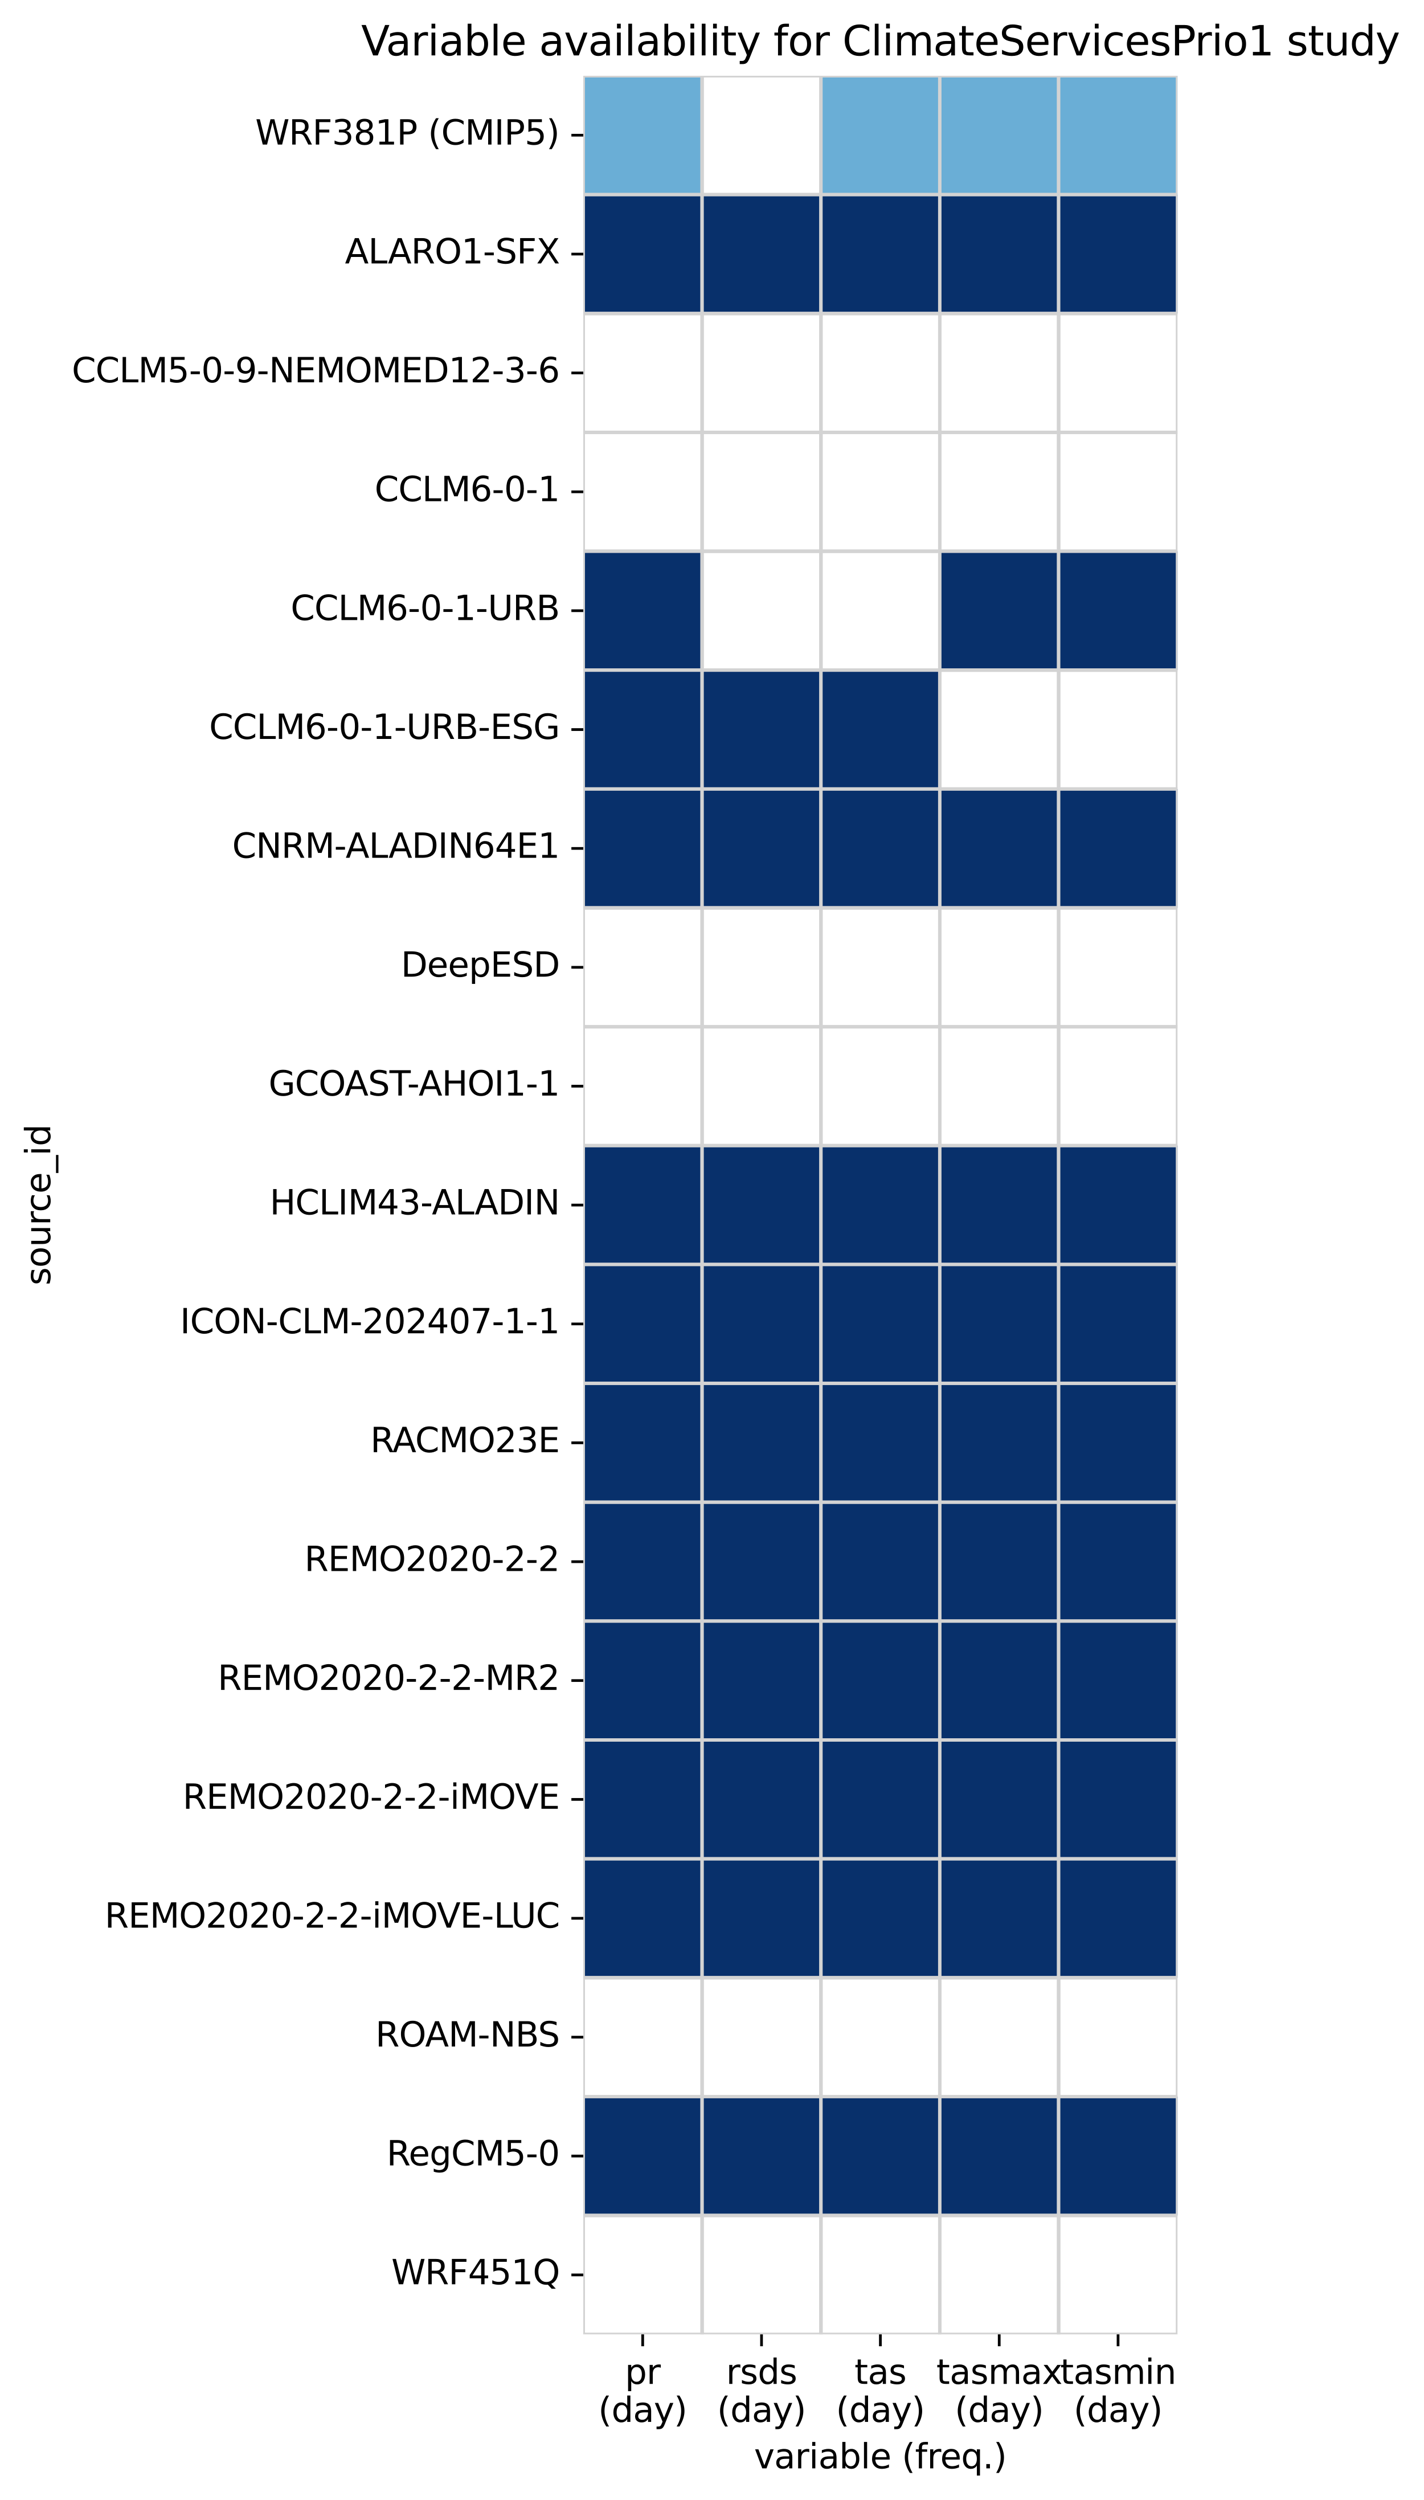<?xml version="1.0" encoding="utf-8" standalone="no"?>
<!DOCTYPE svg PUBLIC "-//W3C//DTD SVG 1.1//EN"
  "http://www.w3.org/Graphics/SVG/1.1/DTD/svg11.dtd">
<svg xmlns:xlink="http://www.w3.org/1999/xlink" width="419.549pt" height="736.352pt" viewBox="0 0 419.549 736.352" xmlns="http://www.w3.org/2000/svg" version="1.1">
 <defs>
  <style type="text/css">*{stroke-linejoin: round; stroke-linecap: butt}</style>
 </defs>
 <g id="figure_1">
  <g id="patch_1">
   <path d="M 0 736.352
L 419.549 736.352
L 419.549 0
L 0 0
z
" style="fill: #ffffff"/>
  </g>
  <g id="axes_1">
   <g id="patch_2">
    <path d="M 171.845 687.598
L 346.919 687.598
L 346.919 22.318
L 171.845 22.318
z
" style="fill: #ffffff"/>
   </g>
   <g id="QuadMesh_1">
    <path d="M 171.845 22.318
L 206.86 22.318
L 206.86 57.333
L 171.845 57.333
L 171.845 22.318
" clip-path="url(#p1629d3ad46)" style="fill: #6aaed6; stroke: #d3d3d3"/>
    <path d="M 206.86 22.318
L 241.875 22.318
L 241.875 57.333
L 206.86 57.333
L 206.86 22.318
" clip-path="url(#p1629d3ad46)" style="fill: none; stroke: #d3d3d3"/>
    <path d="M 241.875 22.318
L 276.89 22.318
L 276.89 57.333
L 241.875 57.333
L 241.875 22.318
" clip-path="url(#p1629d3ad46)" style="fill: #6aaed6; stroke: #d3d3d3"/>
    <path d="M 276.89 22.318
L 311.904 22.318
L 311.904 57.333
L 276.89 57.333
L 276.89 22.318
" clip-path="url(#p1629d3ad46)" style="fill: #6aaed6; stroke: #d3d3d3"/>
    <path d="M 311.904 22.318
L 346.919 22.318
L 346.919 57.333
L 311.904 57.333
L 311.904 22.318
" clip-path="url(#p1629d3ad46)" style="fill: #6aaed6; stroke: #d3d3d3"/>
    <path d="M 171.845 57.333
L 206.86 57.333
L 206.86 92.348
L 171.845 92.348
L 171.845 57.333
" clip-path="url(#p1629d3ad46)" style="fill: #08306b; stroke: #d3d3d3"/>
    <path d="M 206.86 57.333
L 241.875 57.333
L 241.875 92.348
L 206.86 92.348
L 206.86 57.333
" clip-path="url(#p1629d3ad46)" style="fill: #08306b; stroke: #d3d3d3"/>
    <path d="M 241.875 57.333
L 276.89 57.333
L 276.89 92.348
L 241.875 92.348
L 241.875 57.333
" clip-path="url(#p1629d3ad46)" style="fill: #08306b; stroke: #d3d3d3"/>
    <path d="M 276.89 57.333
L 311.904 57.333
L 311.904 92.348
L 276.89 92.348
L 276.89 57.333
" clip-path="url(#p1629d3ad46)" style="fill: #08306b; stroke: #d3d3d3"/>
    <path d="M 311.904 57.333
L 346.919 57.333
L 346.919 92.348
L 311.904 92.348
L 311.904 57.333
" clip-path="url(#p1629d3ad46)" style="fill: #08306b; stroke: #d3d3d3"/>
    <path d="M 171.845 92.348
L 206.86 92.348
L 206.86 127.362
L 171.845 127.362
L 171.845 92.348
" clip-path="url(#p1629d3ad46)" style="fill: none; stroke: #d3d3d3"/>
    <path d="M 206.86 92.348
L 241.875 92.348
L 241.875 127.362
L 206.86 127.362
L 206.86 92.348
" clip-path="url(#p1629d3ad46)" style="fill: none; stroke: #d3d3d3"/>
    <path d="M 241.875 92.348
L 276.89 92.348
L 276.89 127.362
L 241.875 127.362
L 241.875 92.348
" clip-path="url(#p1629d3ad46)" style="fill: none; stroke: #d3d3d3"/>
    <path d="M 276.89 92.348
L 311.904 92.348
L 311.904 127.362
L 276.89 127.362
L 276.89 92.348
" clip-path="url(#p1629d3ad46)" style="fill: none; stroke: #d3d3d3"/>
    <path d="M 311.904 92.348
L 346.919 92.348
L 346.919 127.362
L 311.904 127.362
L 311.904 92.348
" clip-path="url(#p1629d3ad46)" style="fill: none; stroke: #d3d3d3"/>
    <path d="M 171.845 127.362
L 206.86 127.362
L 206.86 162.377
L 171.845 162.377
L 171.845 127.362
" clip-path="url(#p1629d3ad46)" style="fill: none; stroke: #d3d3d3"/>
    <path d="M 206.86 127.362
L 241.875 127.362
L 241.875 162.377
L 206.86 162.377
L 206.86 127.362
" clip-path="url(#p1629d3ad46)" style="fill: none; stroke: #d3d3d3"/>
    <path d="M 241.875 127.362
L 276.89 127.362
L 276.89 162.377
L 241.875 162.377
L 241.875 127.362
" clip-path="url(#p1629d3ad46)" style="fill: none; stroke: #d3d3d3"/>
    <path d="M 276.89 127.362
L 311.904 127.362
L 311.904 162.377
L 276.89 162.377
L 276.89 127.362
" clip-path="url(#p1629d3ad46)" style="fill: none; stroke: #d3d3d3"/>
    <path d="M 311.904 127.362
L 346.919 127.362
L 346.919 162.377
L 311.904 162.377
L 311.904 127.362
" clip-path="url(#p1629d3ad46)" style="fill: none; stroke: #d3d3d3"/>
    <path d="M 171.845 162.377
L 206.86 162.377
L 206.86 197.392
L 171.845 197.392
L 171.845 162.377
" clip-path="url(#p1629d3ad46)" style="fill: #08306b; stroke: #d3d3d3"/>
    <path d="M 206.86 162.377
L 241.875 162.377
L 241.875 197.392
L 206.86 197.392
L 206.86 162.377
" clip-path="url(#p1629d3ad46)" style="fill: none; stroke: #d3d3d3"/>
    <path d="M 241.875 162.377
L 276.89 162.377
L 276.89 197.392
L 241.875 197.392
L 241.875 162.377
" clip-path="url(#p1629d3ad46)" style="fill: none; stroke: #d3d3d3"/>
    <path d="M 276.89 162.377
L 311.904 162.377
L 311.904 197.392
L 276.89 197.392
L 276.89 162.377
" clip-path="url(#p1629d3ad46)" style="fill: #08306b; stroke: #d3d3d3"/>
    <path d="M 311.904 162.377
L 346.919 162.377
L 346.919 197.392
L 311.904 197.392
L 311.904 162.377
" clip-path="url(#p1629d3ad46)" style="fill: #08306b; stroke: #d3d3d3"/>
    <path d="M 171.845 197.392
L 206.86 197.392
L 206.86 232.407
L 171.845 232.407
L 171.845 197.392
" clip-path="url(#p1629d3ad46)" style="fill: #08306b; stroke: #d3d3d3"/>
    <path d="M 206.86 197.392
L 241.875 197.392
L 241.875 232.407
L 206.86 232.407
L 206.86 197.392
" clip-path="url(#p1629d3ad46)" style="fill: #08306b; stroke: #d3d3d3"/>
    <path d="M 241.875 197.392
L 276.89 197.392
L 276.89 232.407
L 241.875 232.407
L 241.875 197.392
" clip-path="url(#p1629d3ad46)" style="fill: #08306b; stroke: #d3d3d3"/>
    <path d="M 276.89 197.392
L 311.904 197.392
L 311.904 232.407
L 276.89 232.407
L 276.89 197.392
" clip-path="url(#p1629d3ad46)" style="fill: none; stroke: #d3d3d3"/>
    <path d="M 311.904 197.392
L 346.919 197.392
L 346.919 232.407
L 311.904 232.407
L 311.904 197.392
" clip-path="url(#p1629d3ad46)" style="fill: none; stroke: #d3d3d3"/>
    <path d="M 171.845 232.407
L 206.86 232.407
L 206.86 267.421
L 171.845 267.421
L 171.845 232.407
" clip-path="url(#p1629d3ad46)" style="fill: #08306b; stroke: #d3d3d3"/>
    <path d="M 206.86 232.407
L 241.875 232.407
L 241.875 267.421
L 206.86 267.421
L 206.86 232.407
" clip-path="url(#p1629d3ad46)" style="fill: #08306b; stroke: #d3d3d3"/>
    <path d="M 241.875 232.407
L 276.89 232.407
L 276.89 267.421
L 241.875 267.421
L 241.875 232.407
" clip-path="url(#p1629d3ad46)" style="fill: #08306b; stroke: #d3d3d3"/>
    <path d="M 276.89 232.407
L 311.904 232.407
L 311.904 267.421
L 276.89 267.421
L 276.89 232.407
" clip-path="url(#p1629d3ad46)" style="fill: #08306b; stroke: #d3d3d3"/>
    <path d="M 311.904 232.407
L 346.919 232.407
L 346.919 267.421
L 311.904 267.421
L 311.904 232.407
" clip-path="url(#p1629d3ad46)" style="fill: #08306b; stroke: #d3d3d3"/>
    <path d="M 171.845 267.421
L 206.86 267.421
L 206.86 302.436
L 171.845 302.436
L 171.845 267.421
" clip-path="url(#p1629d3ad46)" style="fill: none; stroke: #d3d3d3"/>
    <path d="M 206.86 267.421
L 241.875 267.421
L 241.875 302.436
L 206.86 302.436
L 206.86 267.421
" clip-path="url(#p1629d3ad46)" style="fill: none; stroke: #d3d3d3"/>
    <path d="M 241.875 267.421
L 276.89 267.421
L 276.89 302.436
L 241.875 302.436
L 241.875 267.421
" clip-path="url(#p1629d3ad46)" style="fill: none; stroke: #d3d3d3"/>
    <path d="M 276.89 267.421
L 311.904 267.421
L 311.904 302.436
L 276.89 302.436
L 276.89 267.421
" clip-path="url(#p1629d3ad46)" style="fill: none; stroke: #d3d3d3"/>
    <path d="M 311.904 267.421
L 346.919 267.421
L 346.919 302.436
L 311.904 302.436
L 311.904 267.421
" clip-path="url(#p1629d3ad46)" style="fill: none; stroke: #d3d3d3"/>
    <path d="M 171.845 302.436
L 206.86 302.436
L 206.86 337.451
L 171.845 337.451
L 171.845 302.436
" clip-path="url(#p1629d3ad46)" style="fill: none; stroke: #d3d3d3"/>
    <path d="M 206.86 302.436
L 241.875 302.436
L 241.875 337.451
L 206.86 337.451
L 206.86 302.436
" clip-path="url(#p1629d3ad46)" style="fill: none; stroke: #d3d3d3"/>
    <path d="M 241.875 302.436
L 276.89 302.436
L 276.89 337.451
L 241.875 337.451
L 241.875 302.436
" clip-path="url(#p1629d3ad46)" style="fill: none; stroke: #d3d3d3"/>
    <path d="M 276.89 302.436
L 311.904 302.436
L 311.904 337.451
L 276.89 337.451
L 276.89 302.436
" clip-path="url(#p1629d3ad46)" style="fill: none; stroke: #d3d3d3"/>
    <path d="M 311.904 302.436
L 346.919 302.436
L 346.919 337.451
L 311.904 337.451
L 311.904 302.436
" clip-path="url(#p1629d3ad46)" style="fill: none; stroke: #d3d3d3"/>
    <path d="M 171.845 337.451
L 206.86 337.451
L 206.86 372.465
L 171.845 372.465
L 171.845 337.451
" clip-path="url(#p1629d3ad46)" style="fill: #08306b; stroke: #d3d3d3"/>
    <path d="M 206.86 337.451
L 241.875 337.451
L 241.875 372.465
L 206.86 372.465
L 206.86 337.451
" clip-path="url(#p1629d3ad46)" style="fill: #08306b; stroke: #d3d3d3"/>
    <path d="M 241.875 337.451
L 276.89 337.451
L 276.89 372.465
L 241.875 372.465
L 241.875 337.451
" clip-path="url(#p1629d3ad46)" style="fill: #08306b; stroke: #d3d3d3"/>
    <path d="M 276.89 337.451
L 311.904 337.451
L 311.904 372.465
L 276.89 372.465
L 276.89 337.451
" clip-path="url(#p1629d3ad46)" style="fill: #08306b; stroke: #d3d3d3"/>
    <path d="M 311.904 337.451
L 346.919 337.451
L 346.919 372.465
L 311.904 372.465
L 311.904 337.451
" clip-path="url(#p1629d3ad46)" style="fill: #08306b; stroke: #d3d3d3"/>
    <path d="M 171.845 372.465
L 206.86 372.465
L 206.86 407.48
L 171.845 407.48
L 171.845 372.465
" clip-path="url(#p1629d3ad46)" style="fill: #08306b; stroke: #d3d3d3"/>
    <path d="M 206.86 372.465
L 241.875 372.465
L 241.875 407.48
L 206.86 407.48
L 206.86 372.465
" clip-path="url(#p1629d3ad46)" style="fill: #08306b; stroke: #d3d3d3"/>
    <path d="M 241.875 372.465
L 276.89 372.465
L 276.89 407.48
L 241.875 407.48
L 241.875 372.465
" clip-path="url(#p1629d3ad46)" style="fill: #08306b; stroke: #d3d3d3"/>
    <path d="M 276.89 372.465
L 311.904 372.465
L 311.904 407.48
L 276.89 407.48
L 276.89 372.465
" clip-path="url(#p1629d3ad46)" style="fill: #08306b; stroke: #d3d3d3"/>
    <path d="M 311.904 372.465
L 346.919 372.465
L 346.919 407.48
L 311.904 407.48
L 311.904 372.465
" clip-path="url(#p1629d3ad46)" style="fill: #08306b; stroke: #d3d3d3"/>
    <path d="M 171.845 407.48
L 206.86 407.48
L 206.86 442.495
L 171.845 442.495
L 171.845 407.48
" clip-path="url(#p1629d3ad46)" style="fill: #08306b; stroke: #d3d3d3"/>
    <path d="M 206.86 407.48
L 241.875 407.48
L 241.875 442.495
L 206.86 442.495
L 206.86 407.48
" clip-path="url(#p1629d3ad46)" style="fill: #08306b; stroke: #d3d3d3"/>
    <path d="M 241.875 407.48
L 276.89 407.48
L 276.89 442.495
L 241.875 442.495
L 241.875 407.48
" clip-path="url(#p1629d3ad46)" style="fill: #08306b; stroke: #d3d3d3"/>
    <path d="M 276.89 407.48
L 311.904 407.48
L 311.904 442.495
L 276.89 442.495
L 276.89 407.48
" clip-path="url(#p1629d3ad46)" style="fill: #08306b; stroke: #d3d3d3"/>
    <path d="M 311.904 407.48
L 346.919 407.48
L 346.919 442.495
L 311.904 442.495
L 311.904 407.48
" clip-path="url(#p1629d3ad46)" style="fill: #08306b; stroke: #d3d3d3"/>
    <path d="M 171.845 442.495
L 206.86 442.495
L 206.86 477.51
L 171.845 477.51
L 171.845 442.495
" clip-path="url(#p1629d3ad46)" style="fill: #08306b; stroke: #d3d3d3"/>
    <path d="M 206.86 442.495
L 241.875 442.495
L 241.875 477.51
L 206.86 477.51
L 206.86 442.495
" clip-path="url(#p1629d3ad46)" style="fill: #08306b; stroke: #d3d3d3"/>
    <path d="M 241.875 442.495
L 276.89 442.495
L 276.89 477.51
L 241.875 477.51
L 241.875 442.495
" clip-path="url(#p1629d3ad46)" style="fill: #08306b; stroke: #d3d3d3"/>
    <path d="M 276.89 442.495
L 311.904 442.495
L 311.904 477.51
L 276.89 477.51
L 276.89 442.495
" clip-path="url(#p1629d3ad46)" style="fill: #08306b; stroke: #d3d3d3"/>
    <path d="M 311.904 442.495
L 346.919 442.495
L 346.919 477.51
L 311.904 477.51
L 311.904 442.495
" clip-path="url(#p1629d3ad46)" style="fill: #08306b; stroke: #d3d3d3"/>
    <path d="M 171.845 477.51
L 206.86 477.51
L 206.86 512.524
L 171.845 512.524
L 171.845 477.51
" clip-path="url(#p1629d3ad46)" style="fill: #08306b; stroke: #d3d3d3"/>
    <path d="M 206.86 477.51
L 241.875 477.51
L 241.875 512.524
L 206.86 512.524
L 206.86 477.51
" clip-path="url(#p1629d3ad46)" style="fill: #08306b; stroke: #d3d3d3"/>
    <path d="M 241.875 477.51
L 276.89 477.51
L 276.89 512.524
L 241.875 512.524
L 241.875 477.51
" clip-path="url(#p1629d3ad46)" style="fill: #08306b; stroke: #d3d3d3"/>
    <path d="M 276.89 477.51
L 311.904 477.51
L 311.904 512.524
L 276.89 512.524
L 276.89 477.51
" clip-path="url(#p1629d3ad46)" style="fill: #08306b; stroke: #d3d3d3"/>
    <path d="M 311.904 477.51
L 346.919 477.51
L 346.919 512.524
L 311.904 512.524
L 311.904 477.51
" clip-path="url(#p1629d3ad46)" style="fill: #08306b; stroke: #d3d3d3"/>
    <path d="M 171.845 512.524
L 206.86 512.524
L 206.86 547.539
L 171.845 547.539
L 171.845 512.524
" clip-path="url(#p1629d3ad46)" style="fill: #08306b; stroke: #d3d3d3"/>
    <path d="M 206.86 512.524
L 241.875 512.524
L 241.875 547.539
L 206.86 547.539
L 206.86 512.524
" clip-path="url(#p1629d3ad46)" style="fill: #08306b; stroke: #d3d3d3"/>
    <path d="M 241.875 512.524
L 276.89 512.524
L 276.89 547.539
L 241.875 547.539
L 241.875 512.524
" clip-path="url(#p1629d3ad46)" style="fill: #08306b; stroke: #d3d3d3"/>
    <path d="M 276.89 512.524
L 311.904 512.524
L 311.904 547.539
L 276.89 547.539
L 276.89 512.524
" clip-path="url(#p1629d3ad46)" style="fill: #08306b; stroke: #d3d3d3"/>
    <path d="M 311.904 512.524
L 346.919 512.524
L 346.919 547.539
L 311.904 547.539
L 311.904 512.524
" clip-path="url(#p1629d3ad46)" style="fill: #08306b; stroke: #d3d3d3"/>
    <path d="M 171.845 547.539
L 206.86 547.539
L 206.86 582.554
L 171.845 582.554
L 171.845 547.539
" clip-path="url(#p1629d3ad46)" style="fill: #08306b; stroke: #d3d3d3"/>
    <path d="M 206.86 547.539
L 241.875 547.539
L 241.875 582.554
L 206.86 582.554
L 206.86 547.539
" clip-path="url(#p1629d3ad46)" style="fill: #08306b; stroke: #d3d3d3"/>
    <path d="M 241.875 547.539
L 276.89 547.539
L 276.89 582.554
L 241.875 582.554
L 241.875 547.539
" clip-path="url(#p1629d3ad46)" style="fill: #08306b; stroke: #d3d3d3"/>
    <path d="M 276.89 547.539
L 311.904 547.539
L 311.904 582.554
L 276.89 582.554
L 276.89 547.539
" clip-path="url(#p1629d3ad46)" style="fill: #08306b; stroke: #d3d3d3"/>
    <path d="M 311.904 547.539
L 346.919 547.539
L 346.919 582.554
L 311.904 582.554
L 311.904 547.539
" clip-path="url(#p1629d3ad46)" style="fill: #08306b; stroke: #d3d3d3"/>
    <path d="M 171.845 582.554
L 206.86 582.554
L 206.86 617.569
L 171.845 617.569
L 171.845 582.554
" clip-path="url(#p1629d3ad46)" style="fill: none; stroke: #d3d3d3"/>
    <path d="M 206.86 582.554
L 241.875 582.554
L 241.875 617.569
L 206.86 617.569
L 206.86 582.554
" clip-path="url(#p1629d3ad46)" style="fill: none; stroke: #d3d3d3"/>
    <path d="M 241.875 582.554
L 276.89 582.554
L 276.89 617.569
L 241.875 617.569
L 241.875 582.554
" clip-path="url(#p1629d3ad46)" style="fill: none; stroke: #d3d3d3"/>
    <path d="M 276.89 582.554
L 311.904 582.554
L 311.904 617.569
L 276.89 617.569
L 276.89 582.554
" clip-path="url(#p1629d3ad46)" style="fill: none; stroke: #d3d3d3"/>
    <path d="M 311.904 582.554
L 346.919 582.554
L 346.919 617.569
L 311.904 617.569
L 311.904 582.554
" clip-path="url(#p1629d3ad46)" style="fill: none; stroke: #d3d3d3"/>
    <path d="M 171.845 617.569
L 206.86 617.569
L 206.86 652.583
L 171.845 652.583
L 171.845 617.569
" clip-path="url(#p1629d3ad46)" style="fill: #08306b; stroke: #d3d3d3"/>
    <path d="M 206.86 617.569
L 241.875 617.569
L 241.875 652.583
L 206.86 652.583
L 206.86 617.569
" clip-path="url(#p1629d3ad46)" style="fill: #08306b; stroke: #d3d3d3"/>
    <path d="M 241.875 617.569
L 276.89 617.569
L 276.89 652.583
L 241.875 652.583
L 241.875 617.569
" clip-path="url(#p1629d3ad46)" style="fill: #08306b; stroke: #d3d3d3"/>
    <path d="M 276.89 617.569
L 311.904 617.569
L 311.904 652.583
L 276.89 652.583
L 276.89 617.569
" clip-path="url(#p1629d3ad46)" style="fill: #08306b; stroke: #d3d3d3"/>
    <path d="M 311.904 617.569
L 346.919 617.569
L 346.919 652.583
L 311.904 652.583
L 311.904 617.569
" clip-path="url(#p1629d3ad46)" style="fill: #08306b; stroke: #d3d3d3"/>
    <path d="M 171.845 652.583
L 206.86 652.583
L 206.86 687.598
L 171.845 687.598
L 171.845 652.583
" clip-path="url(#p1629d3ad46)" style="fill: none; stroke: #d3d3d3"/>
    <path d="M 206.86 652.583
L 241.875 652.583
L 241.875 687.598
L 206.86 687.598
L 206.86 652.583
" clip-path="url(#p1629d3ad46)" style="fill: none; stroke: #d3d3d3"/>
    <path d="M 241.875 652.583
L 276.89 652.583
L 276.89 687.598
L 241.875 687.598
L 241.875 652.583
" clip-path="url(#p1629d3ad46)" style="fill: none; stroke: #d3d3d3"/>
    <path d="M 276.89 652.583
L 311.904 652.583
L 311.904 687.598
L 276.89 687.598
L 276.89 652.583
" clip-path="url(#p1629d3ad46)" style="fill: none; stroke: #d3d3d3"/>
    <path d="M 311.904 652.583
L 346.919 652.583
L 346.919 687.598
L 311.904 687.598
L 311.904 652.583
" clip-path="url(#p1629d3ad46)" style="fill: none; stroke: #d3d3d3"/>
   </g>
   <g id="matplotlib.axis_1">
    <g id="xtick_1">
     <g id="line2d_1">
      <defs>
       <path id="m3bf7b7b0aa" d="M 0 0
L 0 3.5
" style="stroke: #000000; stroke-width: 0.8"/>
      </defs>
      <g>
       <use xlink:href="#m3bf7b7b0aa" x="189.353" y="687.598" style="stroke: #000000; stroke-width: 0.8"/>
      </g>
     </g>
     <g id="text_1">
      <!-- pr -->
      <g transform="translate(184.123 702.197) scale(0.1 -0.1)">
       <defs>
        <path id="DejaVuSans-70" d="M 1159 525
L 1159 -1331
L 581 -1331
L 581 3500
L 1159 3500
L 1159 2969
Q 1341 3281 1617 3432
Q 1894 3584 2278 3584
Q 2916 3584 3314 3078
Q 3713 2572 3713 1747
Q 3713 922 3314 415
Q 2916 -91 2278 -91
Q 1894 -91 1617 61
Q 1341 213 1159 525
z
M 3116 1747
Q 3116 2381 2855 2742
Q 2594 3103 2138 3103
Q 1681 3103 1420 2742
Q 1159 2381 1159 1747
Q 1159 1113 1420 752
Q 1681 391 2138 391
Q 2594 391 2855 752
Q 3116 1113 3116 1747
z
" transform="scale(0.016)"/>
        <path id="DejaVuSans-72" d="M 2631 2963
Q 2534 3019 2420 3045
Q 2306 3072 2169 3072
Q 1681 3072 1420 2755
Q 1159 2438 1159 1844
L 1159 0
L 581 0
L 581 3500
L 1159 3500
L 1159 2956
Q 1341 3275 1631 3429
Q 1922 3584 2338 3584
Q 2397 3584 2469 3576
Q 2541 3569 2628 3553
L 2631 2963
z
" transform="scale(0.016)"/>
       </defs>
       <use xlink:href="#DejaVuSans-70"/>
       <use xlink:href="#DejaVuSans-72" transform="translate(63.477 0)"/>
      </g>
      <!-- (day) -->
      <g transform="translate(176.253 713.394) scale(0.1 -0.1)">
       <defs>
        <path id="DejaVuSans-28" d="M 1984 4856
Q 1566 4138 1362 3434
Q 1159 2731 1159 2009
Q 1159 1288 1364 580
Q 1569 -128 1984 -844
L 1484 -844
Q 1016 -109 783 600
Q 550 1309 550 2009
Q 550 2706 781 3412
Q 1013 4119 1484 4856
L 1984 4856
z
" transform="scale(0.016)"/>
        <path id="DejaVuSans-64" d="M 2906 2969
L 2906 4863
L 3481 4863
L 3481 0
L 2906 0
L 2906 525
Q 2725 213 2448 61
Q 2172 -91 1784 -91
Q 1150 -91 751 415
Q 353 922 353 1747
Q 353 2572 751 3078
Q 1150 3584 1784 3584
Q 2172 3584 2448 3432
Q 2725 3281 2906 2969
z
M 947 1747
Q 947 1113 1208 752
Q 1469 391 1925 391
Q 2381 391 2643 752
Q 2906 1113 2906 1747
Q 2906 2381 2643 2742
Q 2381 3103 1925 3103
Q 1469 3103 1208 2742
Q 947 2381 947 1747
z
" transform="scale(0.016)"/>
        <path id="DejaVuSans-61" d="M 2194 1759
Q 1497 1759 1228 1600
Q 959 1441 959 1056
Q 959 750 1161 570
Q 1363 391 1709 391
Q 2188 391 2477 730
Q 2766 1069 2766 1631
L 2766 1759
L 2194 1759
z
M 3341 1997
L 3341 0
L 2766 0
L 2766 531
Q 2569 213 2275 61
Q 1981 -91 1556 -91
Q 1019 -91 701 211
Q 384 513 384 1019
Q 384 1609 779 1909
Q 1175 2209 1959 2209
L 2766 2209
L 2766 2266
Q 2766 2663 2505 2880
Q 2244 3097 1772 3097
Q 1472 3097 1187 3025
Q 903 2953 641 2809
L 641 3341
Q 956 3463 1253 3523
Q 1550 3584 1831 3584
Q 2591 3584 2966 3190
Q 3341 2797 3341 1997
z
" transform="scale(0.016)"/>
        <path id="DejaVuSans-79" d="M 2059 -325
Q 1816 -950 1584 -1140
Q 1353 -1331 966 -1331
L 506 -1331
L 506 -850
L 844 -850
Q 1081 -850 1212 -737
Q 1344 -625 1503 -206
L 1606 56
L 191 3500
L 800 3500
L 1894 763
L 2988 3500
L 3597 3500
L 2059 -325
z
" transform="scale(0.016)"/>
        <path id="DejaVuSans-29" d="M 513 4856
L 1013 4856
Q 1481 4119 1714 3412
Q 1947 2706 1947 2009
Q 1947 1309 1714 600
Q 1481 -109 1013 -844
L 513 -844
Q 928 -128 1133 580
Q 1338 1288 1338 2009
Q 1338 2731 1133 3434
Q 928 4138 513 4856
z
" transform="scale(0.016)"/>
       </defs>
       <use xlink:href="#DejaVuSans-28"/>
       <use xlink:href="#DejaVuSans-64" transform="translate(39.014 0)"/>
       <use xlink:href="#DejaVuSans-61" transform="translate(102.49 0)"/>
       <use xlink:href="#DejaVuSans-79" transform="translate(163.77 0)"/>
       <use xlink:href="#DejaVuSans-29" transform="translate(222.949 0)"/>
      </g>
     </g>
    </g>
    <g id="xtick_2">
     <g id="line2d_2">
      <g>
       <use xlink:href="#m3bf7b7b0aa" x="224.367" y="687.598" style="stroke: #000000; stroke-width: 0.8"/>
      </g>
     </g>
     <g id="text_2">
      <!-- rsds -->
      <g transform="translate(213.928 702.197) scale(0.1 -0.1)">
       <defs>
        <path id="DejaVuSans-73" d="M 2834 3397
L 2834 2853
Q 2591 2978 2328 3040
Q 2066 3103 1784 3103
Q 1356 3103 1142 2972
Q 928 2841 928 2578
Q 928 2378 1081 2264
Q 1234 2150 1697 2047
L 1894 2003
Q 2506 1872 2764 1633
Q 3022 1394 3022 966
Q 3022 478 2636 193
Q 2250 -91 1575 -91
Q 1294 -91 989 -36
Q 684 19 347 128
L 347 722
Q 666 556 975 473
Q 1284 391 1588 391
Q 1994 391 2212 530
Q 2431 669 2431 922
Q 2431 1156 2273 1281
Q 2116 1406 1581 1522
L 1381 1569
Q 847 1681 609 1914
Q 372 2147 372 2553
Q 372 3047 722 3315
Q 1072 3584 1716 3584
Q 2034 3584 2315 3537
Q 2597 3491 2834 3397
z
" transform="scale(0.016)"/>
       </defs>
       <use xlink:href="#DejaVuSans-72"/>
       <use xlink:href="#DejaVuSans-73" transform="translate(41.113 0)"/>
       <use xlink:href="#DejaVuSans-64" transform="translate(93.213 0)"/>
       <use xlink:href="#DejaVuSans-73" transform="translate(156.689 0)"/>
      </g>
      <!-- (day) -->
      <g transform="translate(211.268 713.394) scale(0.1 -0.1)">
       <use xlink:href="#DejaVuSans-28"/>
       <use xlink:href="#DejaVuSans-64" transform="translate(39.014 0)"/>
       <use xlink:href="#DejaVuSans-61" transform="translate(102.49 0)"/>
       <use xlink:href="#DejaVuSans-79" transform="translate(163.77 0)"/>
       <use xlink:href="#DejaVuSans-29" transform="translate(222.949 0)"/>
      </g>
     </g>
    </g>
    <g id="xtick_3">
     <g id="line2d_3">
      <g>
       <use xlink:href="#m3bf7b7b0aa" x="259.382" y="687.598" style="stroke: #000000; stroke-width: 0.8"/>
      </g>
     </g>
     <g id="text_3">
      <!-- tas -->
      <g transform="translate(251.753 702.197) scale(0.1 -0.1)">
       <defs>
        <path id="DejaVuSans-74" d="M 1172 4494
L 1172 3500
L 2356 3500
L 2356 3053
L 1172 3053
L 1172 1153
Q 1172 725 1289 603
Q 1406 481 1766 481
L 2356 481
L 2356 0
L 1766 0
Q 1100 0 847 248
Q 594 497 594 1153
L 594 3053
L 172 3053
L 172 3500
L 594 3500
L 594 4494
L 1172 4494
z
" transform="scale(0.016)"/>
       </defs>
       <use xlink:href="#DejaVuSans-74"/>
       <use xlink:href="#DejaVuSans-61" transform="translate(39.209 0)"/>
       <use xlink:href="#DejaVuSans-73" transform="translate(100.488 0)"/>
      </g>
      <!-- (day) -->
      <g transform="translate(246.283 713.394) scale(0.1 -0.1)">
       <use xlink:href="#DejaVuSans-28"/>
       <use xlink:href="#DejaVuSans-64" transform="translate(39.014 0)"/>
       <use xlink:href="#DejaVuSans-61" transform="translate(102.49 0)"/>
       <use xlink:href="#DejaVuSans-79" transform="translate(163.77 0)"/>
       <use xlink:href="#DejaVuSans-29" transform="translate(222.949 0)"/>
      </g>
     </g>
    </g>
    <g id="xtick_4">
     <g id="line2d_4">
      <g>
       <use xlink:href="#m3bf7b7b0aa" x="294.397" y="687.598" style="stroke: #000000; stroke-width: 0.8"/>
      </g>
     </g>
     <g id="text_4">
      <!-- tasmax -->
      <g transform="translate(275.874 702.197) scale(0.1 -0.1)">
       <defs>
        <path id="DejaVuSans-6d" d="M 3328 2828
Q 3544 3216 3844 3400
Q 4144 3584 4550 3584
Q 5097 3584 5394 3201
Q 5691 2819 5691 2113
L 5691 0
L 5113 0
L 5113 2094
Q 5113 2597 4934 2840
Q 4756 3084 4391 3084
Q 3944 3084 3684 2787
Q 3425 2491 3425 1978
L 3425 0
L 2847 0
L 2847 2094
Q 2847 2600 2669 2842
Q 2491 3084 2119 3084
Q 1678 3084 1418 2786
Q 1159 2488 1159 1978
L 1159 0
L 581 0
L 581 3500
L 1159 3500
L 1159 2956
Q 1356 3278 1631 3431
Q 1906 3584 2284 3584
Q 2666 3584 2933 3390
Q 3200 3197 3328 2828
z
" transform="scale(0.016)"/>
        <path id="DejaVuSans-78" d="M 3513 3500
L 2247 1797
L 3578 0
L 2900 0
L 1881 1375
L 863 0
L 184 0
L 1544 1831
L 300 3500
L 978 3500
L 1906 2253
L 2834 3500
L 3513 3500
z
" transform="scale(0.016)"/>
       </defs>
       <use xlink:href="#DejaVuSans-74"/>
       <use xlink:href="#DejaVuSans-61" transform="translate(39.209 0)"/>
       <use xlink:href="#DejaVuSans-73" transform="translate(100.488 0)"/>
       <use xlink:href="#DejaVuSans-6d" transform="translate(152.588 0)"/>
       <use xlink:href="#DejaVuSans-61" transform="translate(250 0)"/>
       <use xlink:href="#DejaVuSans-78" transform="translate(311.279 0)"/>
      </g>
      <!-- (day) -->
      <g transform="translate(281.298 713.394) scale(0.1 -0.1)">
       <use xlink:href="#DejaVuSans-28"/>
       <use xlink:href="#DejaVuSans-64" transform="translate(39.014 0)"/>
       <use xlink:href="#DejaVuSans-61" transform="translate(102.49 0)"/>
       <use xlink:href="#DejaVuSans-79" transform="translate(163.77 0)"/>
       <use xlink:href="#DejaVuSans-29" transform="translate(222.949 0)"/>
      </g>
     </g>
    </g>
    <g id="xtick_5">
     <g id="line2d_5">
      <g>
       <use xlink:href="#m3bf7b7b0aa" x="329.412" y="687.598" style="stroke: #000000; stroke-width: 0.8"/>
      </g>
     </g>
     <g id="text_5">
      <!-- tasmin -->
      <g transform="translate(312.355 702.197) scale(0.1 -0.1)">
       <defs>
        <path id="DejaVuSans-69" d="M 603 3500
L 1178 3500
L 1178 0
L 603 0
L 603 3500
z
M 603 4863
L 1178 4863
L 1178 4134
L 603 4134
L 603 4863
z
" transform="scale(0.016)"/>
        <path id="DejaVuSans-6e" d="M 3513 2113
L 3513 0
L 2938 0
L 2938 2094
Q 2938 2591 2744 2837
Q 2550 3084 2163 3084
Q 1697 3084 1428 2787
Q 1159 2491 1159 1978
L 1159 0
L 581 0
L 581 3500
L 1159 3500
L 1159 2956
Q 1366 3272 1645 3428
Q 1925 3584 2291 3584
Q 2894 3584 3203 3211
Q 3513 2838 3513 2113
z
" transform="scale(0.016)"/>
       </defs>
       <use xlink:href="#DejaVuSans-74"/>
       <use xlink:href="#DejaVuSans-61" transform="translate(39.209 0)"/>
       <use xlink:href="#DejaVuSans-73" transform="translate(100.488 0)"/>
       <use xlink:href="#DejaVuSans-6d" transform="translate(152.588 0)"/>
       <use xlink:href="#DejaVuSans-69" transform="translate(250 0)"/>
       <use xlink:href="#DejaVuSans-6e" transform="translate(277.783 0)"/>
      </g>
      <!-- (day) -->
      <g transform="translate(316.312 713.394) scale(0.1 -0.1)">
       <use xlink:href="#DejaVuSans-28"/>
       <use xlink:href="#DejaVuSans-64" transform="translate(39.014 0)"/>
       <use xlink:href="#DejaVuSans-61" transform="translate(102.49 0)"/>
       <use xlink:href="#DejaVuSans-79" transform="translate(163.77 0)"/>
       <use xlink:href="#DejaVuSans-29" transform="translate(222.949 0)"/>
      </g>
     </g>
    </g>
    <g id="text_6">
     <!-- variable (freq.) -->
     <g transform="translate(222.177 727.072) scale(0.1 -0.1)">
      <defs>
       <path id="DejaVuSans-76" d="M 191 3500
L 800 3500
L 1894 563
L 2988 3500
L 3597 3500
L 2284 0
L 1503 0
L 191 3500
z
" transform="scale(0.016)"/>
       <path id="DejaVuSans-62" d="M 3116 1747
Q 3116 2381 2855 2742
Q 2594 3103 2138 3103
Q 1681 3103 1420 2742
Q 1159 2381 1159 1747
Q 1159 1113 1420 752
Q 1681 391 2138 391
Q 2594 391 2855 752
Q 3116 1113 3116 1747
z
M 1159 2969
Q 1341 3281 1617 3432
Q 1894 3584 2278 3584
Q 2916 3584 3314 3078
Q 3713 2572 3713 1747
Q 3713 922 3314 415
Q 2916 -91 2278 -91
Q 1894 -91 1617 61
Q 1341 213 1159 525
L 1159 0
L 581 0
L 581 4863
L 1159 4863
L 1159 2969
z
" transform="scale(0.016)"/>
       <path id="DejaVuSans-6c" d="M 603 4863
L 1178 4863
L 1178 0
L 603 0
L 603 4863
z
" transform="scale(0.016)"/>
       <path id="DejaVuSans-65" d="M 3597 1894
L 3597 1613
L 953 1613
Q 991 1019 1311 708
Q 1631 397 2203 397
Q 2534 397 2845 478
Q 3156 559 3463 722
L 3463 178
Q 3153 47 2828 -22
Q 2503 -91 2169 -91
Q 1331 -91 842 396
Q 353 884 353 1716
Q 353 2575 817 3079
Q 1281 3584 2069 3584
Q 2775 3584 3186 3129
Q 3597 2675 3597 1894
z
M 3022 2063
Q 3016 2534 2758 2815
Q 2500 3097 2075 3097
Q 1594 3097 1305 2825
Q 1016 2553 972 2059
L 3022 2063
z
" transform="scale(0.016)"/>
       <path id="DejaVuSans-20" transform="scale(0.016)"/>
       <path id="DejaVuSans-66" d="M 2375 4863
L 2375 4384
L 1825 4384
Q 1516 4384 1395 4259
Q 1275 4134 1275 3809
L 1275 3500
L 2222 3500
L 2222 3053
L 1275 3053
L 1275 0
L 697 0
L 697 3053
L 147 3053
L 147 3500
L 697 3500
L 697 3744
Q 697 4328 969 4595
Q 1241 4863 1831 4863
L 2375 4863
z
" transform="scale(0.016)"/>
       <path id="DejaVuSans-71" d="M 947 1747
Q 947 1113 1208 752
Q 1469 391 1925 391
Q 2381 391 2643 752
Q 2906 1113 2906 1747
Q 2906 2381 2643 2742
Q 2381 3103 1925 3103
Q 1469 3103 1208 2742
Q 947 2381 947 1747
z
M 2906 525
Q 2725 213 2448 61
Q 2172 -91 1784 -91
Q 1150 -91 751 415
Q 353 922 353 1747
Q 353 2572 751 3078
Q 1150 3584 1784 3584
Q 2172 3584 2448 3432
Q 2725 3281 2906 2969
L 2906 3500
L 3481 3500
L 3481 -1331
L 2906 -1331
L 2906 525
z
" transform="scale(0.016)"/>
       <path id="DejaVuSans-2e" d="M 684 794
L 1344 794
L 1344 0
L 684 0
L 684 794
z
" transform="scale(0.016)"/>
      </defs>
      <use xlink:href="#DejaVuSans-76"/>
      <use xlink:href="#DejaVuSans-61" transform="translate(59.18 0)"/>
      <use xlink:href="#DejaVuSans-72" transform="translate(120.459 0)"/>
      <use xlink:href="#DejaVuSans-69" transform="translate(161.572 0)"/>
      <use xlink:href="#DejaVuSans-61" transform="translate(189.355 0)"/>
      <use xlink:href="#DejaVuSans-62" transform="translate(250.635 0)"/>
      <use xlink:href="#DejaVuSans-6c" transform="translate(314.111 0)"/>
      <use xlink:href="#DejaVuSans-65" transform="translate(341.895 0)"/>
      <use xlink:href="#DejaVuSans-20" transform="translate(403.418 0)"/>
      <use xlink:href="#DejaVuSans-28" transform="translate(435.205 0)"/>
      <use xlink:href="#DejaVuSans-66" transform="translate(474.219 0)"/>
      <use xlink:href="#DejaVuSans-72" transform="translate(509.424 0)"/>
      <use xlink:href="#DejaVuSans-65" transform="translate(548.287 0)"/>
      <use xlink:href="#DejaVuSans-71" transform="translate(609.811 0)"/>
      <use xlink:href="#DejaVuSans-2e" transform="translate(673.287 0)"/>
      <use xlink:href="#DejaVuSans-29" transform="translate(705.074 0)"/>
     </g>
    </g>
   </g>
   <g id="matplotlib.axis_2">
    <g id="ytick_1">
     <g id="line2d_6">
      <defs>
       <path id="m5aeac70d5c" d="M 0 0
L -3.5 0
" style="stroke: #000000; stroke-width: 0.8"/>
      </defs>
      <g>
       <use xlink:href="#m5aeac70d5c" x="171.845" y="39.825" style="stroke: #000000; stroke-width: 0.8"/>
      </g>
     </g>
     <g id="text_7">
      <!-- WRF381P (CMIP5) -->
      <g transform="translate(75.206 42.585) scale(0.1 -0.1)">
       <defs>
        <path id="DejaVuSans-57" d="M 213 4666
L 850 4666
L 1831 722
L 2809 4666
L 3519 4666
L 4500 722
L 5478 4666
L 6119 4666
L 4947 0
L 4153 0
L 3169 4050
L 2175 0
L 1381 0
L 213 4666
z
" transform="scale(0.016)"/>
        <path id="DejaVuSans-52" d="M 2841 2188
Q 3044 2119 3236 1894
Q 3428 1669 3622 1275
L 4263 0
L 3584 0
L 2988 1197
Q 2756 1666 2539 1819
Q 2322 1972 1947 1972
L 1259 1972
L 1259 0
L 628 0
L 628 4666
L 2053 4666
Q 2853 4666 3247 4331
Q 3641 3997 3641 3322
Q 3641 2881 3436 2590
Q 3231 2300 2841 2188
z
M 1259 4147
L 1259 2491
L 2053 2491
Q 2509 2491 2742 2702
Q 2975 2913 2975 3322
Q 2975 3731 2742 3939
Q 2509 4147 2053 4147
L 1259 4147
z
" transform="scale(0.016)"/>
        <path id="DejaVuSans-46" d="M 628 4666
L 3309 4666
L 3309 4134
L 1259 4134
L 1259 2759
L 3109 2759
L 3109 2228
L 1259 2228
L 1259 0
L 628 0
L 628 4666
z
" transform="scale(0.016)"/>
        <path id="DejaVuSans-33" d="M 2597 2516
Q 3050 2419 3304 2112
Q 3559 1806 3559 1356
Q 3559 666 3084 287
Q 2609 -91 1734 -91
Q 1441 -91 1130 -33
Q 819 25 488 141
L 488 750
Q 750 597 1062 519
Q 1375 441 1716 441
Q 2309 441 2620 675
Q 2931 909 2931 1356
Q 2931 1769 2642 2001
Q 2353 2234 1838 2234
L 1294 2234
L 1294 2753
L 1863 2753
Q 2328 2753 2575 2939
Q 2822 3125 2822 3475
Q 2822 3834 2567 4026
Q 2313 4219 1838 4219
Q 1578 4219 1281 4162
Q 984 4106 628 3988
L 628 4550
Q 988 4650 1302 4700
Q 1616 4750 1894 4750
Q 2613 4750 3031 4423
Q 3450 4097 3450 3541
Q 3450 3153 3228 2886
Q 3006 2619 2597 2516
z
" transform="scale(0.016)"/>
        <path id="DejaVuSans-38" d="M 2034 2216
Q 1584 2216 1326 1975
Q 1069 1734 1069 1313
Q 1069 891 1326 650
Q 1584 409 2034 409
Q 2484 409 2743 651
Q 3003 894 3003 1313
Q 3003 1734 2745 1975
Q 2488 2216 2034 2216
z
M 1403 2484
Q 997 2584 770 2862
Q 544 3141 544 3541
Q 544 4100 942 4425
Q 1341 4750 2034 4750
Q 2731 4750 3128 4425
Q 3525 4100 3525 3541
Q 3525 3141 3298 2862
Q 3072 2584 2669 2484
Q 3125 2378 3379 2068
Q 3634 1759 3634 1313
Q 3634 634 3220 271
Q 2806 -91 2034 -91
Q 1263 -91 848 271
Q 434 634 434 1313
Q 434 1759 690 2068
Q 947 2378 1403 2484
z
M 1172 3481
Q 1172 3119 1398 2916
Q 1625 2713 2034 2713
Q 2441 2713 2670 2916
Q 2900 3119 2900 3481
Q 2900 3844 2670 4047
Q 2441 4250 2034 4250
Q 1625 4250 1398 4047
Q 1172 3844 1172 3481
z
" transform="scale(0.016)"/>
        <path id="DejaVuSans-31" d="M 794 531
L 1825 531
L 1825 4091
L 703 3866
L 703 4441
L 1819 4666
L 2450 4666
L 2450 531
L 3481 531
L 3481 0
L 794 0
L 794 531
z
" transform="scale(0.016)"/>
        <path id="DejaVuSans-50" d="M 1259 4147
L 1259 2394
L 2053 2394
Q 2494 2394 2734 2622
Q 2975 2850 2975 3272
Q 2975 3691 2734 3919
Q 2494 4147 2053 4147
L 1259 4147
z
M 628 4666
L 2053 4666
Q 2838 4666 3239 4311
Q 3641 3956 3641 3272
Q 3641 2581 3239 2228
Q 2838 1875 2053 1875
L 1259 1875
L 1259 0
L 628 0
L 628 4666
z
" transform="scale(0.016)"/>
        <path id="DejaVuSans-43" d="M 4122 4306
L 4122 3641
Q 3803 3938 3442 4084
Q 3081 4231 2675 4231
Q 1875 4231 1450 3742
Q 1025 3253 1025 2328
Q 1025 1406 1450 917
Q 1875 428 2675 428
Q 3081 428 3442 575
Q 3803 722 4122 1019
L 4122 359
Q 3791 134 3420 21
Q 3050 -91 2638 -91
Q 1578 -91 968 557
Q 359 1206 359 2328
Q 359 3453 968 4101
Q 1578 4750 2638 4750
Q 3056 4750 3426 4639
Q 3797 4528 4122 4306
z
" transform="scale(0.016)"/>
        <path id="DejaVuSans-4d" d="M 628 4666
L 1569 4666
L 2759 1491
L 3956 4666
L 4897 4666
L 4897 0
L 4281 0
L 4281 4097
L 3078 897
L 2444 897
L 1241 4097
L 1241 0
L 628 0
L 628 4666
z
" transform="scale(0.016)"/>
        <path id="DejaVuSans-49" d="M 628 4666
L 1259 4666
L 1259 0
L 628 0
L 628 4666
z
" transform="scale(0.016)"/>
        <path id="DejaVuSans-35" d="M 691 4666
L 3169 4666
L 3169 4134
L 1269 4134
L 1269 2991
Q 1406 3038 1543 3061
Q 1681 3084 1819 3084
Q 2600 3084 3056 2656
Q 3513 2228 3513 1497
Q 3513 744 3044 326
Q 2575 -91 1722 -91
Q 1428 -91 1123 -41
Q 819 9 494 109
L 494 744
Q 775 591 1075 516
Q 1375 441 1709 441
Q 2250 441 2565 725
Q 2881 1009 2881 1497
Q 2881 1984 2565 2268
Q 2250 2553 1709 2553
Q 1456 2553 1204 2497
Q 953 2441 691 2322
L 691 4666
z
" transform="scale(0.016)"/>
       </defs>
       <use xlink:href="#DejaVuSans-57"/>
       <use xlink:href="#DejaVuSans-52" transform="translate(98.877 0)"/>
       <use xlink:href="#DejaVuSans-46" transform="translate(168.359 0)"/>
       <use xlink:href="#DejaVuSans-33" transform="translate(225.879 0)"/>
       <use xlink:href="#DejaVuSans-38" transform="translate(289.502 0)"/>
       <use xlink:href="#DejaVuSans-31" transform="translate(353.125 0)"/>
       <use xlink:href="#DejaVuSans-50" transform="translate(416.748 0)"/>
       <use xlink:href="#DejaVuSans-20" transform="translate(477.051 0)"/>
       <use xlink:href="#DejaVuSans-28" transform="translate(508.838 0)"/>
       <use xlink:href="#DejaVuSans-43" transform="translate(547.852 0)"/>
       <use xlink:href="#DejaVuSans-4d" transform="translate(617.676 0)"/>
       <use xlink:href="#DejaVuSans-49" transform="translate(703.955 0)"/>
       <use xlink:href="#DejaVuSans-50" transform="translate(733.447 0)"/>
       <use xlink:href="#DejaVuSans-35" transform="translate(793.75 0)"/>
       <use xlink:href="#DejaVuSans-29" transform="translate(857.373 0)"/>
      </g>
     </g>
    </g>
    <g id="ytick_2">
     <g id="line2d_7">
      <g>
       <use xlink:href="#m5aeac70d5c" x="171.845" y="74.84" style="stroke: #000000; stroke-width: 0.8"/>
      </g>
     </g>
     <g id="text_8">
      <!-- ALARO1-SFX -->
      <g transform="translate(101.627 77.6) scale(0.1 -0.1)">
       <defs>
        <path id="DejaVuSans-41" d="M 2188 4044
L 1331 1722
L 3047 1722
L 2188 4044
z
M 1831 4666
L 2547 4666
L 4325 0
L 3669 0
L 3244 1197
L 1141 1197
L 716 0
L 50 0
L 1831 4666
z
" transform="scale(0.016)"/>
        <path id="DejaVuSans-4c" d="M 628 4666
L 1259 4666
L 1259 531
L 3531 531
L 3531 0
L 628 0
L 628 4666
z
" transform="scale(0.016)"/>
        <path id="DejaVuSans-4f" d="M 2522 4238
Q 1834 4238 1429 3725
Q 1025 3213 1025 2328
Q 1025 1447 1429 934
Q 1834 422 2522 422
Q 3209 422 3611 934
Q 4013 1447 4013 2328
Q 4013 3213 3611 3725
Q 3209 4238 2522 4238
z
M 2522 4750
Q 3503 4750 4090 4092
Q 4678 3434 4678 2328
Q 4678 1225 4090 567
Q 3503 -91 2522 -91
Q 1538 -91 948 565
Q 359 1222 359 2328
Q 359 3434 948 4092
Q 1538 4750 2522 4750
z
" transform="scale(0.016)"/>
        <path id="DejaVuSans-2d" d="M 313 2009
L 1997 2009
L 1997 1497
L 313 1497
L 313 2009
z
" transform="scale(0.016)"/>
        <path id="DejaVuSans-53" d="M 3425 4513
L 3425 3897
Q 3066 4069 2747 4153
Q 2428 4238 2131 4238
Q 1616 4238 1336 4038
Q 1056 3838 1056 3469
Q 1056 3159 1242 3001
Q 1428 2844 1947 2747
L 2328 2669
Q 3034 2534 3370 2195
Q 3706 1856 3706 1288
Q 3706 609 3251 259
Q 2797 -91 1919 -91
Q 1588 -91 1214 -16
Q 841 59 441 206
L 441 856
Q 825 641 1194 531
Q 1563 422 1919 422
Q 2459 422 2753 634
Q 3047 847 3047 1241
Q 3047 1584 2836 1778
Q 2625 1972 2144 2069
L 1759 2144
Q 1053 2284 737 2584
Q 422 2884 422 3419
Q 422 4038 858 4394
Q 1294 4750 2059 4750
Q 2388 4750 2728 4690
Q 3069 4631 3425 4513
z
" transform="scale(0.016)"/>
        <path id="DejaVuSans-58" d="M 403 4666
L 1081 4666
L 2241 2931
L 3406 4666
L 4084 4666
L 2584 2425
L 4184 0
L 3506 0
L 2194 1984
L 872 0
L 191 0
L 1856 2491
L 403 4666
z
" transform="scale(0.016)"/>
       </defs>
       <use xlink:href="#DejaVuSans-41"/>
       <use xlink:href="#DejaVuSans-4c" transform="translate(68.408 0)"/>
       <use xlink:href="#DejaVuSans-41" transform="translate(126.371 0)"/>
       <use xlink:href="#DejaVuSans-52" transform="translate(194.779 0)"/>
       <use xlink:href="#DejaVuSans-4f" transform="translate(264.262 0)"/>
       <use xlink:href="#DejaVuSans-31" transform="translate(342.973 0)"/>
       <use xlink:href="#DejaVuSans-2d" transform="translate(406.596 0)"/>
       <use xlink:href="#DejaVuSans-53" transform="translate(442.68 0)"/>
       <use xlink:href="#DejaVuSans-46" transform="translate(506.156 0)"/>
       <use xlink:href="#DejaVuSans-58" transform="translate(563.676 0)"/>
      </g>
     </g>
    </g>
    <g id="ytick_3">
     <g id="line2d_8">
      <g>
       <use xlink:href="#m5aeac70d5c" x="171.845" y="109.855" style="stroke: #000000; stroke-width: 0.8"/>
      </g>
     </g>
     <g id="text_9">
      <!-- CCLM5-0-9-NEMOMED12-3-6 -->
      <g transform="translate(21.156 112.614) scale(0.1 -0.1)">
       <defs>
        <path id="DejaVuSans-30" d="M 2034 4250
Q 1547 4250 1301 3770
Q 1056 3291 1056 2328
Q 1056 1369 1301 889
Q 1547 409 2034 409
Q 2525 409 2770 889
Q 3016 1369 3016 2328
Q 3016 3291 2770 3770
Q 2525 4250 2034 4250
z
M 2034 4750
Q 2819 4750 3233 4129
Q 3647 3509 3647 2328
Q 3647 1150 3233 529
Q 2819 -91 2034 -91
Q 1250 -91 836 529
Q 422 1150 422 2328
Q 422 3509 836 4129
Q 1250 4750 2034 4750
z
" transform="scale(0.016)"/>
        <path id="DejaVuSans-39" d="M 703 97
L 703 672
Q 941 559 1184 500
Q 1428 441 1663 441
Q 2288 441 2617 861
Q 2947 1281 2994 2138
Q 2813 1869 2534 1725
Q 2256 1581 1919 1581
Q 1219 1581 811 2004
Q 403 2428 403 3163
Q 403 3881 828 4315
Q 1253 4750 1959 4750
Q 2769 4750 3195 4129
Q 3622 3509 3622 2328
Q 3622 1225 3098 567
Q 2575 -91 1691 -91
Q 1453 -91 1209 -44
Q 966 3 703 97
z
M 1959 2075
Q 2384 2075 2632 2365
Q 2881 2656 2881 3163
Q 2881 3666 2632 3958
Q 2384 4250 1959 4250
Q 1534 4250 1286 3958
Q 1038 3666 1038 3163
Q 1038 2656 1286 2365
Q 1534 2075 1959 2075
z
" transform="scale(0.016)"/>
        <path id="DejaVuSans-4e" d="M 628 4666
L 1478 4666
L 3547 763
L 3547 4666
L 4159 4666
L 4159 0
L 3309 0
L 1241 3903
L 1241 0
L 628 0
L 628 4666
z
" transform="scale(0.016)"/>
        <path id="DejaVuSans-45" d="M 628 4666
L 3578 4666
L 3578 4134
L 1259 4134
L 1259 2753
L 3481 2753
L 3481 2222
L 1259 2222
L 1259 531
L 3634 531
L 3634 0
L 628 0
L 628 4666
z
" transform="scale(0.016)"/>
        <path id="DejaVuSans-44" d="M 1259 4147
L 1259 519
L 2022 519
Q 2988 519 3436 956
Q 3884 1394 3884 2338
Q 3884 3275 3436 3711
Q 2988 4147 2022 4147
L 1259 4147
z
M 628 4666
L 1925 4666
Q 3281 4666 3915 4102
Q 4550 3538 4550 2338
Q 4550 1131 3912 565
Q 3275 0 1925 0
L 628 0
L 628 4666
z
" transform="scale(0.016)"/>
        <path id="DejaVuSans-32" d="M 1228 531
L 3431 531
L 3431 0
L 469 0
L 469 531
Q 828 903 1448 1529
Q 2069 2156 2228 2338
Q 2531 2678 2651 2914
Q 2772 3150 2772 3378
Q 2772 3750 2511 3984
Q 2250 4219 1831 4219
Q 1534 4219 1204 4116
Q 875 4013 500 3803
L 500 4441
Q 881 4594 1212 4672
Q 1544 4750 1819 4750
Q 2544 4750 2975 4387
Q 3406 4025 3406 3419
Q 3406 3131 3298 2873
Q 3191 2616 2906 2266
Q 2828 2175 2409 1742
Q 1991 1309 1228 531
z
" transform="scale(0.016)"/>
        <path id="DejaVuSans-36" d="M 2113 2584
Q 1688 2584 1439 2293
Q 1191 2003 1191 1497
Q 1191 994 1439 701
Q 1688 409 2113 409
Q 2538 409 2786 701
Q 3034 994 3034 1497
Q 3034 2003 2786 2293
Q 2538 2584 2113 2584
z
M 3366 4563
L 3366 3988
Q 3128 4100 2886 4159
Q 2644 4219 2406 4219
Q 1781 4219 1451 3797
Q 1122 3375 1075 2522
Q 1259 2794 1537 2939
Q 1816 3084 2150 3084
Q 2853 3084 3261 2657
Q 3669 2231 3669 1497
Q 3669 778 3244 343
Q 2819 -91 2113 -91
Q 1303 -91 875 529
Q 447 1150 447 2328
Q 447 3434 972 4092
Q 1497 4750 2381 4750
Q 2619 4750 2861 4703
Q 3103 4656 3366 4563
z
" transform="scale(0.016)"/>
       </defs>
       <use xlink:href="#DejaVuSans-43"/>
       <use xlink:href="#DejaVuSans-43" transform="translate(69.824 0)"/>
       <use xlink:href="#DejaVuSans-4c" transform="translate(139.648 0)"/>
       <use xlink:href="#DejaVuSans-4d" transform="translate(195.361 0)"/>
       <use xlink:href="#DejaVuSans-35" transform="translate(281.641 0)"/>
       <use xlink:href="#DejaVuSans-2d" transform="translate(345.264 0)"/>
       <use xlink:href="#DejaVuSans-30" transform="translate(381.348 0)"/>
       <use xlink:href="#DejaVuSans-2d" transform="translate(444.971 0)"/>
       <use xlink:href="#DejaVuSans-39" transform="translate(481.055 0)"/>
       <use xlink:href="#DejaVuSans-2d" transform="translate(544.678 0)"/>
       <use xlink:href="#DejaVuSans-4e" transform="translate(580.762 0)"/>
       <use xlink:href="#DejaVuSans-45" transform="translate(655.566 0)"/>
       <use xlink:href="#DejaVuSans-4d" transform="translate(718.75 0)"/>
       <use xlink:href="#DejaVuSans-4f" transform="translate(805.029 0)"/>
       <use xlink:href="#DejaVuSans-4d" transform="translate(883.74 0)"/>
       <use xlink:href="#DejaVuSans-45" transform="translate(970.02 0)"/>
       <use xlink:href="#DejaVuSans-44" transform="translate(1033.203 0)"/>
       <use xlink:href="#DejaVuSans-31" transform="translate(1110.205 0)"/>
       <use xlink:href="#DejaVuSans-32" transform="translate(1173.828 0)"/>
       <use xlink:href="#DejaVuSans-2d" transform="translate(1237.451 0)"/>
       <use xlink:href="#DejaVuSans-33" transform="translate(1273.535 0)"/>
       <use xlink:href="#DejaVuSans-2d" transform="translate(1337.158 0)"/>
       <use xlink:href="#DejaVuSans-36" transform="translate(1373.242 0)"/>
      </g>
     </g>
    </g>
    <g id="ytick_4">
     <g id="line2d_9">
      <g>
       <use xlink:href="#m5aeac70d5c" x="171.845" y="144.87" style="stroke: #000000; stroke-width: 0.8"/>
      </g>
     </g>
     <g id="text_10">
      <!-- CCLM6-0-1 -->
      <g transform="translate(110.377 147.629) scale(0.1 -0.1)">
       <use xlink:href="#DejaVuSans-43"/>
       <use xlink:href="#DejaVuSans-43" transform="translate(69.824 0)"/>
       <use xlink:href="#DejaVuSans-4c" transform="translate(139.648 0)"/>
       <use xlink:href="#DejaVuSans-4d" transform="translate(195.361 0)"/>
       <use xlink:href="#DejaVuSans-36" transform="translate(281.641 0)"/>
       <use xlink:href="#DejaVuSans-2d" transform="translate(345.264 0)"/>
       <use xlink:href="#DejaVuSans-30" transform="translate(381.348 0)"/>
       <use xlink:href="#DejaVuSans-2d" transform="translate(444.971 0)"/>
       <use xlink:href="#DejaVuSans-31" transform="translate(481.055 0)"/>
      </g>
     </g>
    </g>
    <g id="ytick_5">
     <g id="line2d_10">
      <g>
       <use xlink:href="#m5aeac70d5c" x="171.845" y="179.884" style="stroke: #000000; stroke-width: 0.8"/>
      </g>
     </g>
     <g id="text_11">
      <!-- CCLM6-0-1-URB -->
      <g transform="translate(85.641 182.644) scale(0.1 -0.1)">
       <defs>
        <path id="DejaVuSans-55" d="M 556 4666
L 1191 4666
L 1191 1831
Q 1191 1081 1462 751
Q 1734 422 2344 422
Q 2950 422 3222 751
Q 3494 1081 3494 1831
L 3494 4666
L 4128 4666
L 4128 1753
Q 4128 841 3676 375
Q 3225 -91 2344 -91
Q 1459 -91 1007 375
Q 556 841 556 1753
L 556 4666
z
" transform="scale(0.016)"/>
        <path id="DejaVuSans-42" d="M 1259 2228
L 1259 519
L 2272 519
Q 2781 519 3026 730
Q 3272 941 3272 1375
Q 3272 1813 3026 2020
Q 2781 2228 2272 2228
L 1259 2228
z
M 1259 4147
L 1259 2741
L 2194 2741
Q 2656 2741 2882 2914
Q 3109 3088 3109 3444
Q 3109 3797 2882 3972
Q 2656 4147 2194 4147
L 1259 4147
z
M 628 4666
L 2241 4666
Q 2963 4666 3353 4366
Q 3744 4066 3744 3513
Q 3744 3084 3544 2831
Q 3344 2578 2956 2516
Q 3422 2416 3680 2098
Q 3938 1781 3938 1306
Q 3938 681 3513 340
Q 3088 0 2303 0
L 628 0
L 628 4666
z
" transform="scale(0.016)"/>
       </defs>
       <use xlink:href="#DejaVuSans-43"/>
       <use xlink:href="#DejaVuSans-43" transform="translate(69.824 0)"/>
       <use xlink:href="#DejaVuSans-4c" transform="translate(139.648 0)"/>
       <use xlink:href="#DejaVuSans-4d" transform="translate(195.361 0)"/>
       <use xlink:href="#DejaVuSans-36" transform="translate(281.641 0)"/>
       <use xlink:href="#DejaVuSans-2d" transform="translate(345.264 0)"/>
       <use xlink:href="#DejaVuSans-30" transform="translate(381.348 0)"/>
       <use xlink:href="#DejaVuSans-2d" transform="translate(444.971 0)"/>
       <use xlink:href="#DejaVuSans-31" transform="translate(481.055 0)"/>
       <use xlink:href="#DejaVuSans-2d" transform="translate(544.678 0)"/>
       <use xlink:href="#DejaVuSans-55" transform="translate(580.762 0)"/>
       <use xlink:href="#DejaVuSans-52" transform="translate(653.955 0)"/>
       <use xlink:href="#DejaVuSans-42" transform="translate(723.438 0)"/>
      </g>
     </g>
    </g>
    <g id="ytick_6">
     <g id="line2d_11">
      <g>
       <use xlink:href="#m5aeac70d5c" x="171.845" y="214.899" style="stroke: #000000; stroke-width: 0.8"/>
      </g>
     </g>
     <g id="text_12">
      <!-- CCLM6-0-1-URB-ESG -->
      <g transform="translate(61.617 217.659) scale(0.1 -0.1)">
       <defs>
        <path id="DejaVuSans-47" d="M 3809 666
L 3809 1919
L 2778 1919
L 2778 2438
L 4434 2438
L 4434 434
Q 4069 175 3628 42
Q 3188 -91 2688 -91
Q 1594 -91 976 548
Q 359 1188 359 2328
Q 359 3472 976 4111
Q 1594 4750 2688 4750
Q 3144 4750 3555 4637
Q 3966 4525 4313 4306
L 4313 3634
Q 3963 3931 3569 4081
Q 3175 4231 2741 4231
Q 1884 4231 1454 3753
Q 1025 3275 1025 2328
Q 1025 1384 1454 906
Q 1884 428 2741 428
Q 3075 428 3337 486
Q 3600 544 3809 666
z
" transform="scale(0.016)"/>
       </defs>
       <use xlink:href="#DejaVuSans-43"/>
       <use xlink:href="#DejaVuSans-43" transform="translate(69.824 0)"/>
       <use xlink:href="#DejaVuSans-4c" transform="translate(139.648 0)"/>
       <use xlink:href="#DejaVuSans-4d" transform="translate(195.361 0)"/>
       <use xlink:href="#DejaVuSans-36" transform="translate(281.641 0)"/>
       <use xlink:href="#DejaVuSans-2d" transform="translate(345.264 0)"/>
       <use xlink:href="#DejaVuSans-30" transform="translate(381.348 0)"/>
       <use xlink:href="#DejaVuSans-2d" transform="translate(444.971 0)"/>
       <use xlink:href="#DejaVuSans-31" transform="translate(481.055 0)"/>
       <use xlink:href="#DejaVuSans-2d" transform="translate(544.678 0)"/>
       <use xlink:href="#DejaVuSans-55" transform="translate(580.762 0)"/>
       <use xlink:href="#DejaVuSans-52" transform="translate(653.955 0)"/>
       <use xlink:href="#DejaVuSans-42" transform="translate(723.438 0)"/>
       <use xlink:href="#DejaVuSans-2d" transform="translate(792.041 0)"/>
       <use xlink:href="#DejaVuSans-45" transform="translate(828.125 0)"/>
       <use xlink:href="#DejaVuSans-53" transform="translate(891.309 0)"/>
       <use xlink:href="#DejaVuSans-47" transform="translate(954.785 0)"/>
      </g>
     </g>
    </g>
    <g id="ytick_7">
     <g id="line2d_12">
      <g>
       <use xlink:href="#m5aeac70d5c" x="171.845" y="249.914" style="stroke: #000000; stroke-width: 0.8"/>
      </g>
     </g>
     <g id="text_13">
      <!-- CNRM-ALADIN64E1 -->
      <g transform="translate(68.406 252.673) scale(0.1 -0.1)">
       <defs>
        <path id="DejaVuSans-34" d="M 2419 4116
L 825 1625
L 2419 1625
L 2419 4116
z
M 2253 4666
L 3047 4666
L 3047 1625
L 3713 1625
L 3713 1100
L 3047 1100
L 3047 0
L 2419 0
L 2419 1100
L 313 1100
L 313 1709
L 2253 4666
z
" transform="scale(0.016)"/>
       </defs>
       <use xlink:href="#DejaVuSans-43"/>
       <use xlink:href="#DejaVuSans-4e" transform="translate(69.824 0)"/>
       <use xlink:href="#DejaVuSans-52" transform="translate(144.629 0)"/>
       <use xlink:href="#DejaVuSans-4d" transform="translate(214.111 0)"/>
       <use xlink:href="#DejaVuSans-2d" transform="translate(300.391 0)"/>
       <use xlink:href="#DejaVuSans-41" transform="translate(334.225 0)"/>
       <use xlink:href="#DejaVuSans-4c" transform="translate(402.633 0)"/>
       <use xlink:href="#DejaVuSans-41" transform="translate(460.596 0)"/>
       <use xlink:href="#DejaVuSans-44" transform="translate(529.004 0)"/>
       <use xlink:href="#DejaVuSans-49" transform="translate(606.006 0)"/>
       <use xlink:href="#DejaVuSans-4e" transform="translate(635.498 0)"/>
       <use xlink:href="#DejaVuSans-36" transform="translate(710.303 0)"/>
       <use xlink:href="#DejaVuSans-34" transform="translate(773.926 0)"/>
       <use xlink:href="#DejaVuSans-45" transform="translate(837.549 0)"/>
       <use xlink:href="#DejaVuSans-31" transform="translate(900.732 0)"/>
      </g>
     </g>
    </g>
    <g id="ytick_8">
     <g id="line2d_13">
      <g>
       <use xlink:href="#m5aeac70d5c" x="171.845" y="284.929" style="stroke: #000000; stroke-width: 0.8"/>
      </g>
     </g>
     <g id="text_14">
      <!-- DeepESD -->
      <g transform="translate(118.123 287.688) scale(0.1 -0.1)">
       <use xlink:href="#DejaVuSans-44"/>
       <use xlink:href="#DejaVuSans-65" transform="translate(77.002 0)"/>
       <use xlink:href="#DejaVuSans-65" transform="translate(138.525 0)"/>
       <use xlink:href="#DejaVuSans-70" transform="translate(200.049 0)"/>
       <use xlink:href="#DejaVuSans-45" transform="translate(263.525 0)"/>
       <use xlink:href="#DejaVuSans-53" transform="translate(326.709 0)"/>
       <use xlink:href="#DejaVuSans-44" transform="translate(390.186 0)"/>
      </g>
     </g>
    </g>
    <g id="ytick_9">
     <g id="line2d_14">
      <g>
       <use xlink:href="#m5aeac70d5c" x="171.845" y="319.943" style="stroke: #000000; stroke-width: 0.8"/>
      </g>
     </g>
     <g id="text_15">
      <!-- GCOAST-AHOI1-1 -->
      <g transform="translate(79.134 322.703) scale(0.1 -0.1)">
       <defs>
        <path id="DejaVuSans-54" d="M -19 4666
L 3928 4666
L 3928 4134
L 2272 4134
L 2272 0
L 1638 0
L 1638 4134
L -19 4134
L -19 4666
z
" transform="scale(0.016)"/>
        <path id="DejaVuSans-48" d="M 628 4666
L 1259 4666
L 1259 2753
L 3553 2753
L 3553 4666
L 4184 4666
L 4184 0
L 3553 0
L 3553 2222
L 1259 2222
L 1259 0
L 628 0
L 628 4666
z
" transform="scale(0.016)"/>
       </defs>
       <use xlink:href="#DejaVuSans-47"/>
       <use xlink:href="#DejaVuSans-43" transform="translate(77.49 0)"/>
       <use xlink:href="#DejaVuSans-4f" transform="translate(147.314 0)"/>
       <use xlink:href="#DejaVuSans-41" transform="translate(224.275 0)"/>
       <use xlink:href="#DejaVuSans-53" transform="translate(292.684 0)"/>
       <use xlink:href="#DejaVuSans-54" transform="translate(356.16 0)"/>
       <use xlink:href="#DejaVuSans-2d" transform="translate(408.119 0)"/>
       <use xlink:href="#DejaVuSans-41" transform="translate(441.953 0)"/>
       <use xlink:href="#DejaVuSans-48" transform="translate(510.361 0)"/>
       <use xlink:href="#DejaVuSans-4f" transform="translate(585.557 0)"/>
       <use xlink:href="#DejaVuSans-49" transform="translate(664.268 0)"/>
       <use xlink:href="#DejaVuSans-31" transform="translate(693.76 0)"/>
       <use xlink:href="#DejaVuSans-2d" transform="translate(757.383 0)"/>
       <use xlink:href="#DejaVuSans-31" transform="translate(793.467 0)"/>
      </g>
     </g>
    </g>
    <g id="ytick_10">
     <g id="line2d_15">
      <g>
       <use xlink:href="#m5aeac70d5c" x="171.845" y="354.958" style="stroke: #000000; stroke-width: 0.8"/>
      </g>
     </g>
     <g id="text_16">
      <!-- HCLIM43-ALADIN -->
      <g transform="translate(79.475 357.717) scale(0.1 -0.1)">
       <use xlink:href="#DejaVuSans-48"/>
       <use xlink:href="#DejaVuSans-43" transform="translate(75.195 0)"/>
       <use xlink:href="#DejaVuSans-4c" transform="translate(145.02 0)"/>
       <use xlink:href="#DejaVuSans-49" transform="translate(200.732 0)"/>
       <use xlink:href="#DejaVuSans-4d" transform="translate(230.225 0)"/>
       <use xlink:href="#DejaVuSans-34" transform="translate(316.504 0)"/>
       <use xlink:href="#DejaVuSans-33" transform="translate(380.127 0)"/>
       <use xlink:href="#DejaVuSans-2d" transform="translate(443.75 0)"/>
       <use xlink:href="#DejaVuSans-41" transform="translate(477.584 0)"/>
       <use xlink:href="#DejaVuSans-4c" transform="translate(545.992 0)"/>
       <use xlink:href="#DejaVuSans-41" transform="translate(603.955 0)"/>
       <use xlink:href="#DejaVuSans-44" transform="translate(672.363 0)"/>
       <use xlink:href="#DejaVuSans-49" transform="translate(749.365 0)"/>
       <use xlink:href="#DejaVuSans-4e" transform="translate(778.857 0)"/>
      </g>
     </g>
    </g>
    <g id="ytick_11">
     <g id="line2d_16">
      <g>
       <use xlink:href="#m5aeac70d5c" x="171.845" y="389.973" style="stroke: #000000; stroke-width: 0.8"/>
      </g>
     </g>
     <g id="text_17">
      <!-- ICON-CLM-202407-1-1 -->
      <g transform="translate(53.045 392.732) scale(0.1 -0.1)">
       <defs>
        <path id="DejaVuSans-37" d="M 525 4666
L 3525 4666
L 3525 4397
L 1831 0
L 1172 0
L 2766 4134
L 525 4134
L 525 4666
z
" transform="scale(0.016)"/>
       </defs>
       <use xlink:href="#DejaVuSans-49"/>
       <use xlink:href="#DejaVuSans-43" transform="translate(29.492 0)"/>
       <use xlink:href="#DejaVuSans-4f" transform="translate(99.316 0)"/>
       <use xlink:href="#DejaVuSans-4e" transform="translate(178.027 0)"/>
       <use xlink:href="#DejaVuSans-2d" transform="translate(252.832 0)"/>
       <use xlink:href="#DejaVuSans-43" transform="translate(288.916 0)"/>
       <use xlink:href="#DejaVuSans-4c" transform="translate(358.74 0)"/>
       <use xlink:href="#DejaVuSans-4d" transform="translate(414.453 0)"/>
       <use xlink:href="#DejaVuSans-2d" transform="translate(500.732 0)"/>
       <use xlink:href="#DejaVuSans-32" transform="translate(536.816 0)"/>
       <use xlink:href="#DejaVuSans-30" transform="translate(600.439 0)"/>
       <use xlink:href="#DejaVuSans-32" transform="translate(664.062 0)"/>
       <use xlink:href="#DejaVuSans-34" transform="translate(727.686 0)"/>
       <use xlink:href="#DejaVuSans-30" transform="translate(791.309 0)"/>
       <use xlink:href="#DejaVuSans-37" transform="translate(854.932 0)"/>
       <use xlink:href="#DejaVuSans-2d" transform="translate(918.555 0)"/>
       <use xlink:href="#DejaVuSans-31" transform="translate(954.639 0)"/>
       <use xlink:href="#DejaVuSans-2d" transform="translate(1018.262 0)"/>
       <use xlink:href="#DejaVuSans-31" transform="translate(1054.346 0)"/>
      </g>
     </g>
    </g>
    <g id="ytick_12">
     <g id="line2d_17">
      <g>
       <use xlink:href="#m5aeac70d5c" x="171.845" y="424.988" style="stroke: #000000; stroke-width: 0.8"/>
      </g>
     </g>
     <g id="text_18">
      <!-- RACMO23E -->
      <g transform="translate(109.105 427.747) scale(0.1 -0.1)">
       <use xlink:href="#DejaVuSans-52"/>
       <use xlink:href="#DejaVuSans-41" transform="translate(65.482 0)"/>
       <use xlink:href="#DejaVuSans-43" transform="translate(132.141 0)"/>
       <use xlink:href="#DejaVuSans-4d" transform="translate(201.965 0)"/>
       <use xlink:href="#DejaVuSans-4f" transform="translate(288.244 0)"/>
       <use xlink:href="#DejaVuSans-32" transform="translate(366.955 0)"/>
       <use xlink:href="#DejaVuSans-33" transform="translate(430.578 0)"/>
       <use xlink:href="#DejaVuSans-45" transform="translate(494.201 0)"/>
      </g>
     </g>
    </g>
    <g id="ytick_13">
     <g id="line2d_18">
      <g>
       <use xlink:href="#m5aeac70d5c" x="171.845" y="460.002" style="stroke: #000000; stroke-width: 0.8"/>
      </g>
     </g>
     <g id="text_19">
      <!-- REMO2020-2-2 -->
      <g transform="translate(89.688 462.762) scale(0.1 -0.1)">
       <use xlink:href="#DejaVuSans-52"/>
       <use xlink:href="#DejaVuSans-45" transform="translate(69.482 0)"/>
       <use xlink:href="#DejaVuSans-4d" transform="translate(132.666 0)"/>
       <use xlink:href="#DejaVuSans-4f" transform="translate(218.945 0)"/>
       <use xlink:href="#DejaVuSans-32" transform="translate(297.656 0)"/>
       <use xlink:href="#DejaVuSans-30" transform="translate(361.279 0)"/>
       <use xlink:href="#DejaVuSans-32" transform="translate(424.902 0)"/>
       <use xlink:href="#DejaVuSans-30" transform="translate(488.525 0)"/>
       <use xlink:href="#DejaVuSans-2d" transform="translate(552.148 0)"/>
       <use xlink:href="#DejaVuSans-32" transform="translate(588.232 0)"/>
       <use xlink:href="#DejaVuSans-2d" transform="translate(651.855 0)"/>
       <use xlink:href="#DejaVuSans-32" transform="translate(687.939 0)"/>
      </g>
     </g>
    </g>
    <g id="ytick_14">
     <g id="line2d_19">
      <g>
       <use xlink:href="#m5aeac70d5c" x="171.845" y="495.017" style="stroke: #000000; stroke-width: 0.8"/>
      </g>
     </g>
     <g id="text_20">
      <!-- REMO2020-2-2-MR2 -->
      <g transform="translate(64.141 497.776) scale(0.1 -0.1)">
       <use xlink:href="#DejaVuSans-52"/>
       <use xlink:href="#DejaVuSans-45" transform="translate(69.482 0)"/>
       <use xlink:href="#DejaVuSans-4d" transform="translate(132.666 0)"/>
       <use xlink:href="#DejaVuSans-4f" transform="translate(218.945 0)"/>
       <use xlink:href="#DejaVuSans-32" transform="translate(297.656 0)"/>
       <use xlink:href="#DejaVuSans-30" transform="translate(361.279 0)"/>
       <use xlink:href="#DejaVuSans-32" transform="translate(424.902 0)"/>
       <use xlink:href="#DejaVuSans-30" transform="translate(488.525 0)"/>
       <use xlink:href="#DejaVuSans-2d" transform="translate(552.148 0)"/>
       <use xlink:href="#DejaVuSans-32" transform="translate(588.232 0)"/>
       <use xlink:href="#DejaVuSans-2d" transform="translate(651.855 0)"/>
       <use xlink:href="#DejaVuSans-32" transform="translate(687.939 0)"/>
       <use xlink:href="#DejaVuSans-2d" transform="translate(751.562 0)"/>
       <use xlink:href="#DejaVuSans-4d" transform="translate(787.646 0)"/>
       <use xlink:href="#DejaVuSans-52" transform="translate(873.926 0)"/>
       <use xlink:href="#DejaVuSans-32" transform="translate(943.408 0)"/>
      </g>
     </g>
    </g>
    <g id="ytick_15">
     <g id="line2d_20">
      <g>
       <use xlink:href="#m5aeac70d5c" x="171.845" y="530.032" style="stroke: #000000; stroke-width: 0.8"/>
      </g>
     </g>
     <g id="text_21">
      <!-- REMO2020-2-2-iMOVE -->
      <g transform="translate(53.817 532.791) scale(0.1 -0.1)">
       <defs>
        <path id="DejaVuSans-56" d="M 1831 0
L 50 4666
L 709 4666
L 2188 738
L 3669 4666
L 4325 4666
L 2547 0
L 1831 0
z
" transform="scale(0.016)"/>
       </defs>
       <use xlink:href="#DejaVuSans-52"/>
       <use xlink:href="#DejaVuSans-45" transform="translate(69.482 0)"/>
       <use xlink:href="#DejaVuSans-4d" transform="translate(132.666 0)"/>
       <use xlink:href="#DejaVuSans-4f" transform="translate(218.945 0)"/>
       <use xlink:href="#DejaVuSans-32" transform="translate(297.656 0)"/>
       <use xlink:href="#DejaVuSans-30" transform="translate(361.279 0)"/>
       <use xlink:href="#DejaVuSans-32" transform="translate(424.902 0)"/>
       <use xlink:href="#DejaVuSans-30" transform="translate(488.525 0)"/>
       <use xlink:href="#DejaVuSans-2d" transform="translate(552.148 0)"/>
       <use xlink:href="#DejaVuSans-32" transform="translate(588.232 0)"/>
       <use xlink:href="#DejaVuSans-2d" transform="translate(651.855 0)"/>
       <use xlink:href="#DejaVuSans-32" transform="translate(687.939 0)"/>
       <use xlink:href="#DejaVuSans-2d" transform="translate(751.562 0)"/>
       <use xlink:href="#DejaVuSans-69" transform="translate(787.646 0)"/>
       <use xlink:href="#DejaVuSans-4d" transform="translate(815.43 0)"/>
       <use xlink:href="#DejaVuSans-4f" transform="translate(901.709 0)"/>
       <use xlink:href="#DejaVuSans-56" transform="translate(978.67 0)"/>
       <use xlink:href="#DejaVuSans-45" transform="translate(1047.078 0)"/>
      </g>
     </g>
    </g>
    <g id="ytick_16">
     <g id="line2d_21">
      <g>
       <use xlink:href="#m5aeac70d5c" x="171.845" y="565.047" style="stroke: #000000; stroke-width: 0.8"/>
      </g>
     </g>
     <g id="text_22">
      <!-- REMO2020-2-2-iMOVE-LUC -->
      <g transform="translate(30.836 567.806) scale(0.1 -0.1)">
       <use xlink:href="#DejaVuSans-52"/>
       <use xlink:href="#DejaVuSans-45" transform="translate(69.482 0)"/>
       <use xlink:href="#DejaVuSans-4d" transform="translate(132.666 0)"/>
       <use xlink:href="#DejaVuSans-4f" transform="translate(218.945 0)"/>
       <use xlink:href="#DejaVuSans-32" transform="translate(297.656 0)"/>
       <use xlink:href="#DejaVuSans-30" transform="translate(361.279 0)"/>
       <use xlink:href="#DejaVuSans-32" transform="translate(424.902 0)"/>
       <use xlink:href="#DejaVuSans-30" transform="translate(488.525 0)"/>
       <use xlink:href="#DejaVuSans-2d" transform="translate(552.148 0)"/>
       <use xlink:href="#DejaVuSans-32" transform="translate(588.232 0)"/>
       <use xlink:href="#DejaVuSans-2d" transform="translate(651.855 0)"/>
       <use xlink:href="#DejaVuSans-32" transform="translate(687.939 0)"/>
       <use xlink:href="#DejaVuSans-2d" transform="translate(751.562 0)"/>
       <use xlink:href="#DejaVuSans-69" transform="translate(787.646 0)"/>
       <use xlink:href="#DejaVuSans-4d" transform="translate(815.43 0)"/>
       <use xlink:href="#DejaVuSans-4f" transform="translate(901.709 0)"/>
       <use xlink:href="#DejaVuSans-56" transform="translate(978.67 0)"/>
       <use xlink:href="#DejaVuSans-45" transform="translate(1047.078 0)"/>
       <use xlink:href="#DejaVuSans-2d" transform="translate(1110.262 0)"/>
       <use xlink:href="#DejaVuSans-4c" transform="translate(1146.346 0)"/>
       <use xlink:href="#DejaVuSans-55" transform="translate(1197.059 0)"/>
       <use xlink:href="#DejaVuSans-43" transform="translate(1270.252 0)"/>
      </g>
     </g>
    </g>
    <g id="ytick_17">
     <g id="line2d_22">
      <g>
       <use xlink:href="#m5aeac70d5c" x="171.845" y="600.061" style="stroke: #000000; stroke-width: 0.8"/>
      </g>
     </g>
     <g id="text_23">
      <!-- ROAM-NBS -->
      <g transform="translate(110.608 602.821) scale(0.1 -0.1)">
       <use xlink:href="#DejaVuSans-52"/>
       <use xlink:href="#DejaVuSans-4f" transform="translate(69.482 0)"/>
       <use xlink:href="#DejaVuSans-41" transform="translate(146.443 0)"/>
       <use xlink:href="#DejaVuSans-4d" transform="translate(214.852 0)"/>
       <use xlink:href="#DejaVuSans-2d" transform="translate(301.131 0)"/>
       <use xlink:href="#DejaVuSans-4e" transform="translate(337.215 0)"/>
       <use xlink:href="#DejaVuSans-42" transform="translate(412.02 0)"/>
       <use xlink:href="#DejaVuSans-53" transform="translate(478.873 0)"/>
      </g>
     </g>
    </g>
    <g id="ytick_18">
     <g id="line2d_23">
      <g>
       <use xlink:href="#m5aeac70d5c" x="171.845" y="635.076" style="stroke: #000000; stroke-width: 0.8"/>
      </g>
     </g>
     <g id="text_24">
      <!-- RegCM5-0 -->
      <g transform="translate(113.902 637.835) scale(0.1 -0.1)">
       <defs>
        <path id="DejaVuSans-67" d="M 2906 1791
Q 2906 2416 2648 2759
Q 2391 3103 1925 3103
Q 1463 3103 1205 2759
Q 947 2416 947 1791
Q 947 1169 1205 825
Q 1463 481 1925 481
Q 2391 481 2648 825
Q 2906 1169 2906 1791
z
M 3481 434
Q 3481 -459 3084 -895
Q 2688 -1331 1869 -1331
Q 1566 -1331 1297 -1286
Q 1028 -1241 775 -1147
L 775 -588
Q 1028 -725 1275 -790
Q 1522 -856 1778 -856
Q 2344 -856 2625 -561
Q 2906 -266 2906 331
L 2906 616
Q 2728 306 2450 153
Q 2172 0 1784 0
Q 1141 0 747 490
Q 353 981 353 1791
Q 353 2603 747 3093
Q 1141 3584 1784 3584
Q 2172 3584 2450 3431
Q 2728 3278 2906 2969
L 2906 3500
L 3481 3500
L 3481 434
z
" transform="scale(0.016)"/>
       </defs>
       <use xlink:href="#DejaVuSans-52"/>
       <use xlink:href="#DejaVuSans-65" transform="translate(64.982 0)"/>
       <use xlink:href="#DejaVuSans-67" transform="translate(126.506 0)"/>
       <use xlink:href="#DejaVuSans-43" transform="translate(189.982 0)"/>
       <use xlink:href="#DejaVuSans-4d" transform="translate(259.807 0)"/>
       <use xlink:href="#DejaVuSans-35" transform="translate(346.086 0)"/>
       <use xlink:href="#DejaVuSans-2d" transform="translate(409.709 0)"/>
       <use xlink:href="#DejaVuSans-30" transform="translate(445.793 0)"/>
      </g>
     </g>
    </g>
    <g id="ytick_19">
     <g id="line2d_24">
      <g>
       <use xlink:href="#m5aeac70d5c" x="171.845" y="670.091" style="stroke: #000000; stroke-width: 0.8"/>
      </g>
     </g>
     <g id="text_25">
      <!-- WRF451Q -->
      <g transform="translate(115.298 672.85) scale(0.1 -0.1)">
       <defs>
        <path id="DejaVuSans-51" d="M 2522 4238
Q 1834 4238 1429 3725
Q 1025 3213 1025 2328
Q 1025 1447 1429 934
Q 1834 422 2522 422
Q 3209 422 3611 934
Q 4013 1447 4013 2328
Q 4013 3213 3611 3725
Q 3209 4238 2522 4238
z
M 3406 84
L 4238 -825
L 3475 -825
L 2784 -78
Q 2681 -84 2626 -87
Q 2572 -91 2522 -91
Q 1538 -91 948 567
Q 359 1225 359 2328
Q 359 3434 948 4092
Q 1538 4750 2522 4750
Q 3503 4750 4090 4092
Q 4678 3434 4678 2328
Q 4678 1516 4351 937
Q 4025 359 3406 84
z
" transform="scale(0.016)"/>
       </defs>
       <use xlink:href="#DejaVuSans-57"/>
       <use xlink:href="#DejaVuSans-52" transform="translate(98.877 0)"/>
       <use xlink:href="#DejaVuSans-46" transform="translate(168.359 0)"/>
       <use xlink:href="#DejaVuSans-34" transform="translate(225.879 0)"/>
       <use xlink:href="#DejaVuSans-35" transform="translate(289.502 0)"/>
       <use xlink:href="#DejaVuSans-31" transform="translate(353.125 0)"/>
       <use xlink:href="#DejaVuSans-51" transform="translate(416.748 0)"/>
      </g>
     </g>
    </g>
    <g id="text_26">
     <!-- source_id -->
     <g transform="translate(14.798 378.623) rotate(-90) scale(0.1 -0.1)">
      <defs>
       <path id="DejaVuSans-6f" d="M 1959 3097
Q 1497 3097 1228 2736
Q 959 2375 959 1747
Q 959 1119 1226 758
Q 1494 397 1959 397
Q 2419 397 2687 759
Q 2956 1122 2956 1747
Q 2956 2369 2687 2733
Q 2419 3097 1959 3097
z
M 1959 3584
Q 2709 3584 3137 3096
Q 3566 2609 3566 1747
Q 3566 888 3137 398
Q 2709 -91 1959 -91
Q 1206 -91 779 398
Q 353 888 353 1747
Q 353 2609 779 3096
Q 1206 3584 1959 3584
z
" transform="scale(0.016)"/>
       <path id="DejaVuSans-75" d="M 544 1381
L 544 3500
L 1119 3500
L 1119 1403
Q 1119 906 1312 657
Q 1506 409 1894 409
Q 2359 409 2629 706
Q 2900 1003 2900 1516
L 2900 3500
L 3475 3500
L 3475 0
L 2900 0
L 2900 538
Q 2691 219 2414 64
Q 2138 -91 1772 -91
Q 1169 -91 856 284
Q 544 659 544 1381
z
M 1991 3584
L 1991 3584
z
" transform="scale(0.016)"/>
       <path id="DejaVuSans-63" d="M 3122 3366
L 3122 2828
Q 2878 2963 2633 3030
Q 2388 3097 2138 3097
Q 1578 3097 1268 2742
Q 959 2388 959 1747
Q 959 1106 1268 751
Q 1578 397 2138 397
Q 2388 397 2633 464
Q 2878 531 3122 666
L 3122 134
Q 2881 22 2623 -34
Q 2366 -91 2075 -91
Q 1284 -91 818 406
Q 353 903 353 1747
Q 353 2603 823 3093
Q 1294 3584 2113 3584
Q 2378 3584 2631 3529
Q 2884 3475 3122 3366
z
" transform="scale(0.016)"/>
       <path id="DejaVuSans-5f" d="M 3263 -1063
L 3263 -1509
L -63 -1509
L -63 -1063
L 3263 -1063
z
" transform="scale(0.016)"/>
      </defs>
      <use xlink:href="#DejaVuSans-73"/>
      <use xlink:href="#DejaVuSans-6f" transform="translate(52.1 0)"/>
      <use xlink:href="#DejaVuSans-75" transform="translate(113.281 0)"/>
      <use xlink:href="#DejaVuSans-72" transform="translate(176.66 0)"/>
      <use xlink:href="#DejaVuSans-63" transform="translate(215.523 0)"/>
      <use xlink:href="#DejaVuSans-65" transform="translate(270.504 0)"/>
      <use xlink:href="#DejaVuSans-5f" transform="translate(332.027 0)"/>
      <use xlink:href="#DejaVuSans-69" transform="translate(382.027 0)"/>
      <use xlink:href="#DejaVuSans-64" transform="translate(409.811 0)"/>
     </g>
    </g>
   </g>
   <g id="text_27">
    <!-- Variable availability for ClimateServicesPrio1 study -->
    <g transform="translate(106.415 16.318) scale(0.12 -0.12)">
     <use xlink:href="#DejaVuSans-56"/>
     <use xlink:href="#DejaVuSans-61" transform="translate(60.658 0)"/>
     <use xlink:href="#DejaVuSans-72" transform="translate(121.938 0)"/>
     <use xlink:href="#DejaVuSans-69" transform="translate(163.051 0)"/>
     <use xlink:href="#DejaVuSans-61" transform="translate(190.834 0)"/>
     <use xlink:href="#DejaVuSans-62" transform="translate(252.113 0)"/>
     <use xlink:href="#DejaVuSans-6c" transform="translate(315.59 0)"/>
     <use xlink:href="#DejaVuSans-65" transform="translate(343.373 0)"/>
     <use xlink:href="#DejaVuSans-20" transform="translate(404.896 0)"/>
     <use xlink:href="#DejaVuSans-61" transform="translate(436.684 0)"/>
     <use xlink:href="#DejaVuSans-76" transform="translate(497.963 0)"/>
     <use xlink:href="#DejaVuSans-61" transform="translate(557.143 0)"/>
     <use xlink:href="#DejaVuSans-69" transform="translate(618.422 0)"/>
     <use xlink:href="#DejaVuSans-6c" transform="translate(646.205 0)"/>
     <use xlink:href="#DejaVuSans-61" transform="translate(673.988 0)"/>
     <use xlink:href="#DejaVuSans-62" transform="translate(735.268 0)"/>
     <use xlink:href="#DejaVuSans-69" transform="translate(798.744 0)"/>
     <use xlink:href="#DejaVuSans-6c" transform="translate(826.527 0)"/>
     <use xlink:href="#DejaVuSans-69" transform="translate(854.311 0)"/>
     <use xlink:href="#DejaVuSans-74" transform="translate(882.094 0)"/>
     <use xlink:href="#DejaVuSans-79" transform="translate(921.303 0)"/>
     <use xlink:href="#DejaVuSans-20" transform="translate(980.482 0)"/>
     <use xlink:href="#DejaVuSans-66" transform="translate(1012.27 0)"/>
     <use xlink:href="#DejaVuSans-6f" transform="translate(1047.475 0)"/>
     <use xlink:href="#DejaVuSans-72" transform="translate(1108.656 0)"/>
     <use xlink:href="#DejaVuSans-20" transform="translate(1149.77 0)"/>
     <use xlink:href="#DejaVuSans-43" transform="translate(1181.557 0)"/>
     <use xlink:href="#DejaVuSans-6c" transform="translate(1251.381 0)"/>
     <use xlink:href="#DejaVuSans-69" transform="translate(1279.164 0)"/>
     <use xlink:href="#DejaVuSans-6d" transform="translate(1306.947 0)"/>
     <use xlink:href="#DejaVuSans-61" transform="translate(1404.359 0)"/>
     <use xlink:href="#DejaVuSans-74" transform="translate(1465.639 0)"/>
     <use xlink:href="#DejaVuSans-65" transform="translate(1504.848 0)"/>
     <use xlink:href="#DejaVuSans-53" transform="translate(1566.371 0)"/>
     <use xlink:href="#DejaVuSans-65" transform="translate(1629.848 0)"/>
     <use xlink:href="#DejaVuSans-72" transform="translate(1691.371 0)"/>
     <use xlink:href="#DejaVuSans-76" transform="translate(1732.484 0)"/>
     <use xlink:href="#DejaVuSans-69" transform="translate(1791.664 0)"/>
     <use xlink:href="#DejaVuSans-63" transform="translate(1819.447 0)"/>
     <use xlink:href="#DejaVuSans-65" transform="translate(1874.428 0)"/>
     <use xlink:href="#DejaVuSans-73" transform="translate(1935.951 0)"/>
     <use xlink:href="#DejaVuSans-50" transform="translate(1988.051 0)"/>
     <use xlink:href="#DejaVuSans-72" transform="translate(2046.604 0)"/>
     <use xlink:href="#DejaVuSans-69" transform="translate(2087.717 0)"/>
     <use xlink:href="#DejaVuSans-6f" transform="translate(2115.5 0)"/>
     <use xlink:href="#DejaVuSans-31" transform="translate(2176.682 0)"/>
     <use xlink:href="#DejaVuSans-20" transform="translate(2240.305 0)"/>
     <use xlink:href="#DejaVuSans-73" transform="translate(2272.092 0)"/>
     <use xlink:href="#DejaVuSans-74" transform="translate(2324.191 0)"/>
     <use xlink:href="#DejaVuSans-75" transform="translate(2363.4 0)"/>
     <use xlink:href="#DejaVuSans-64" transform="translate(2426.779 0)"/>
     <use xlink:href="#DejaVuSans-79" transform="translate(2490.256 0)"/>
    </g>
   </g>
  </g>
 </g>
 <defs>
  <clipPath id="p1629d3ad46">
   <rect x="171.845" y="22.318" width="175.074" height="665.28"/>
  </clipPath>
 </defs>
</svg>
